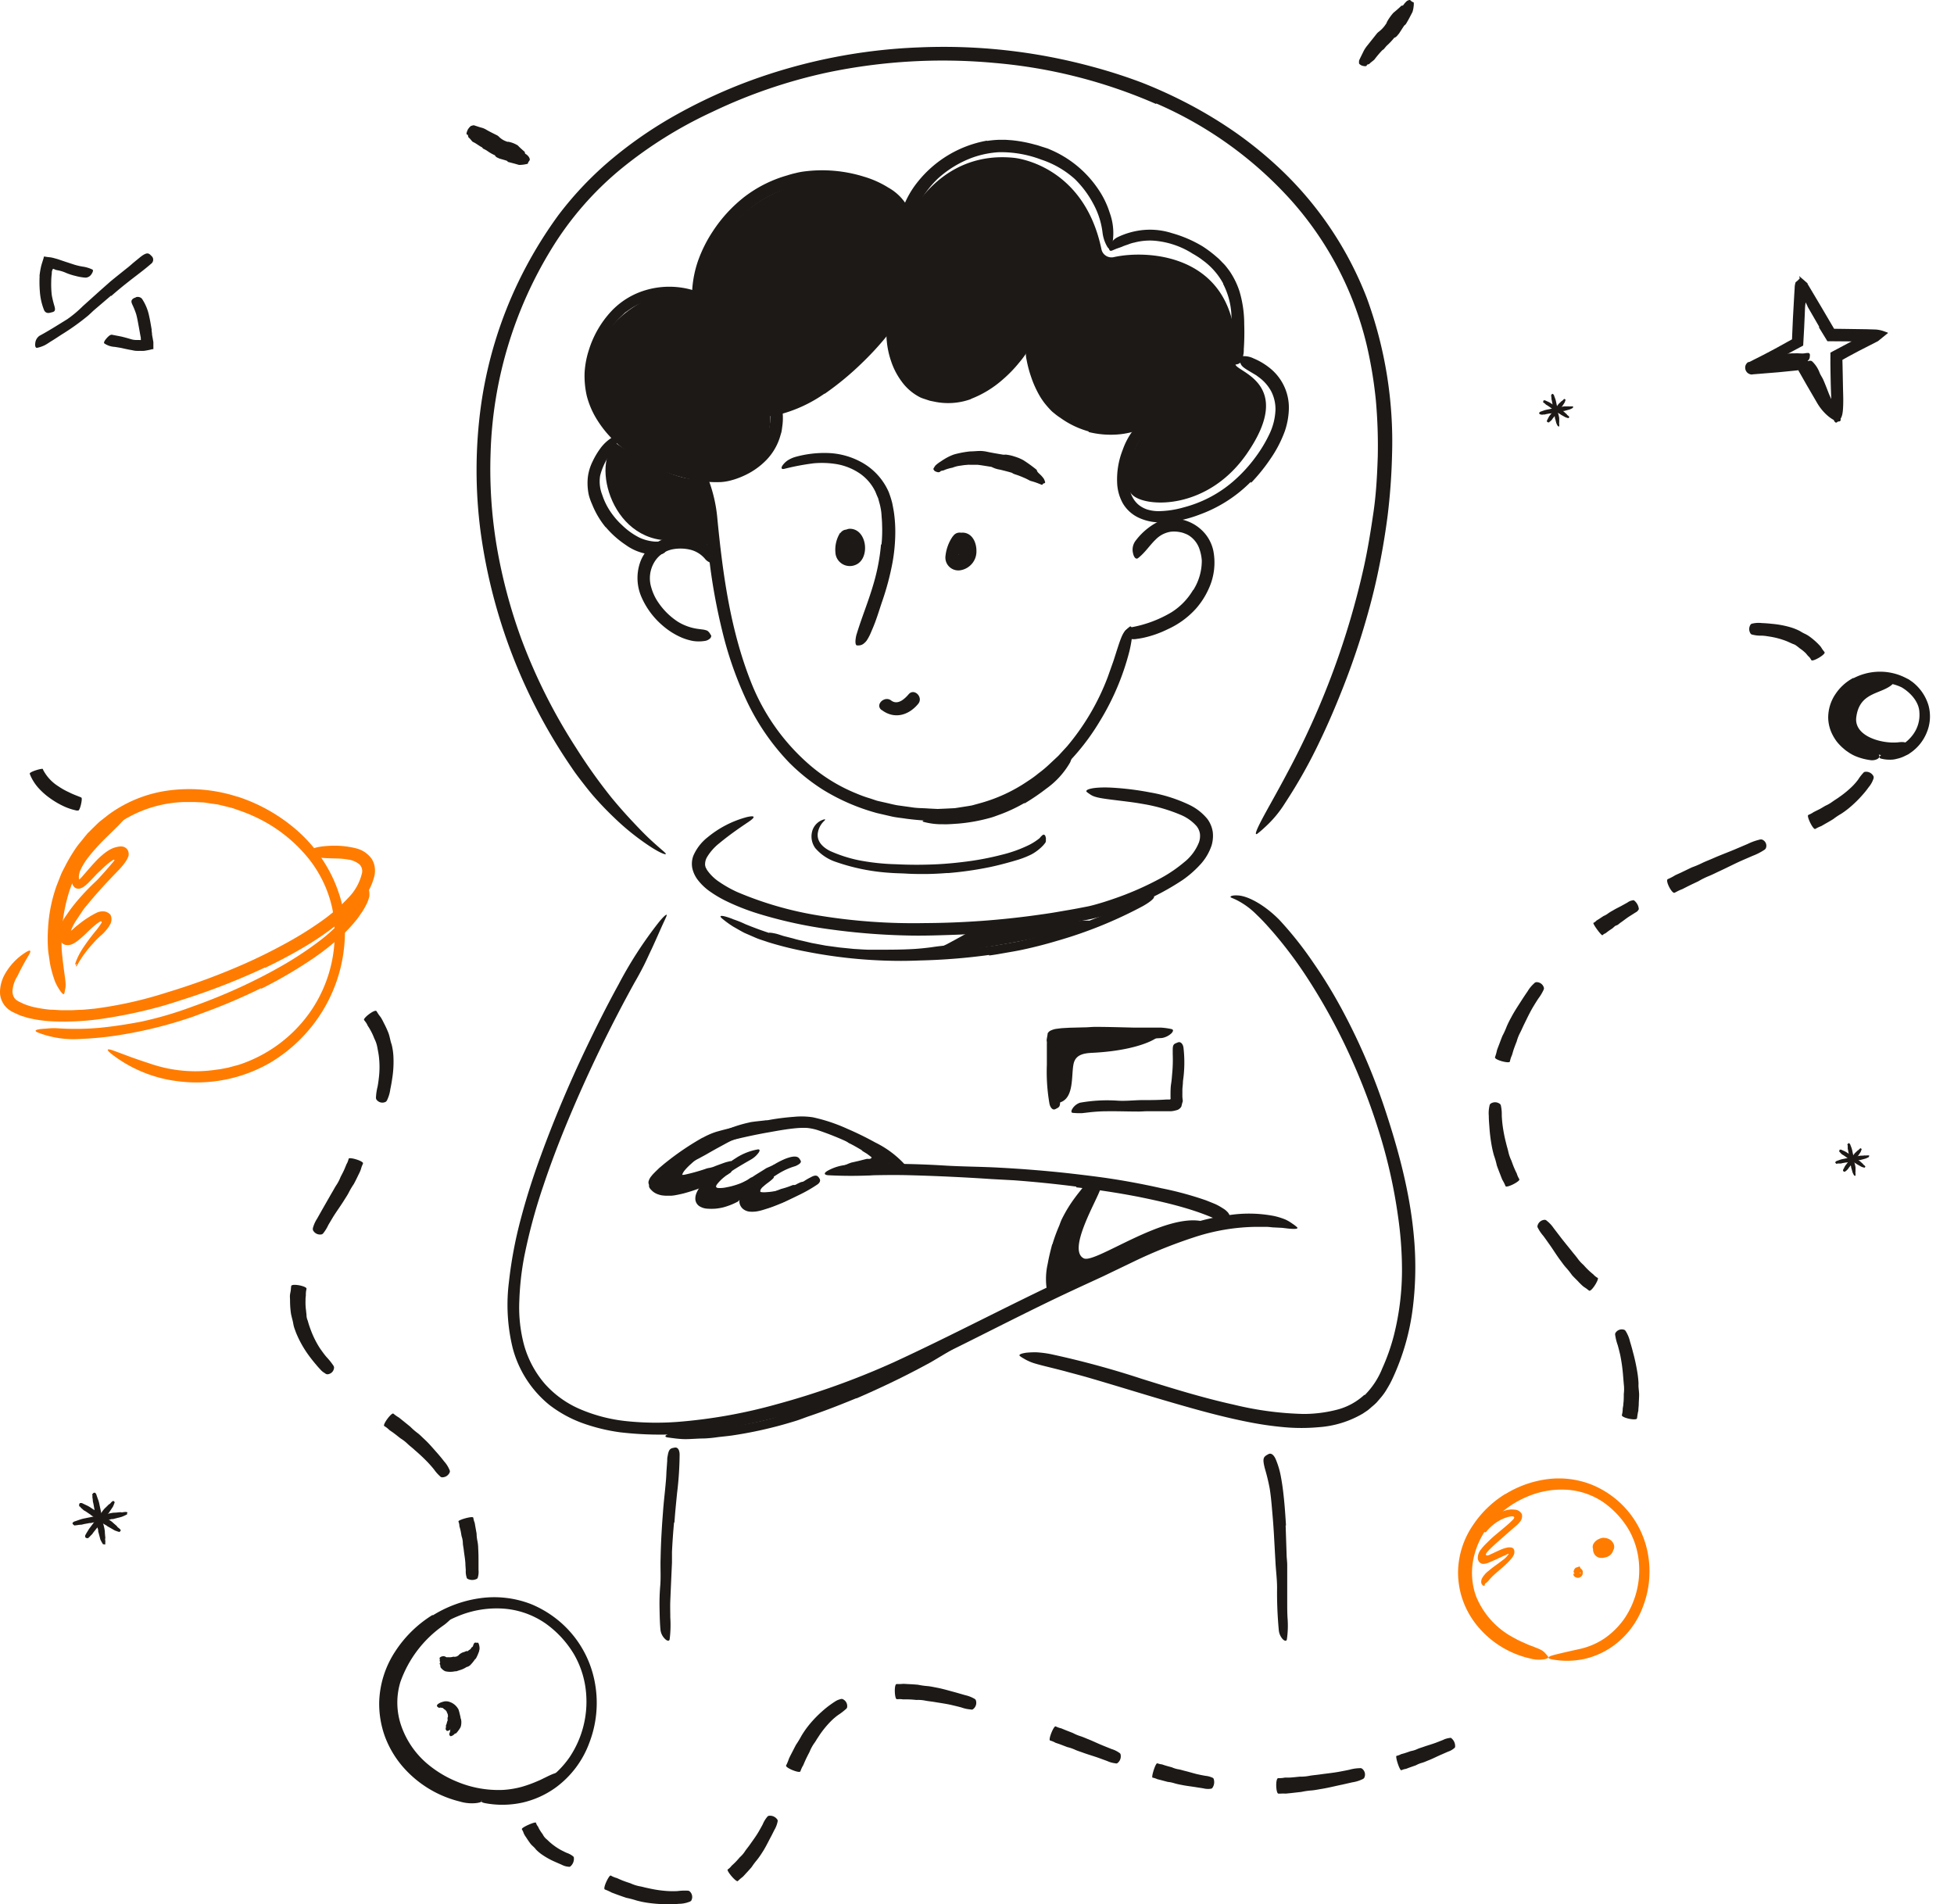<svg xmlns="http://www.w3.org/2000/svg" width="510" height="497" fill="none"><path fill="#1C1917" d="m136.205 477.428.188.348c.176.273.239.609.389.907.151.298.326.572.527.845.351.559.727 1.118 1.141 1.665.414.547 1.016.92 1.404 1.491.474.493.995.938 1.555 1.33a20.25 20.25 0 0 0 3.461 1.926l1.743.758a4.47 4.47 0 0 0 1.793.522.574.574 0 0 0 .439-.062 2.63 2.63 0 0 0 .928-2.374.622.622 0 0 0-.264-.335 5.095 5.095 0 0 0-1.554-.833c-.527-.236-1.029-.497-1.53-.745a16.385 16.385 0 0 1-2.671-1.839c-.414-.336-.752-.709-1.154-1.044a3.748 3.748 0 0 1-.953-1.243 13.158 13.158 0 0 1-.877-1.305 9.088 9.088 0 0 1-.351-.72 2.212 2.212 0 0 1-.427-.696l-.125-.311c-.201-.298-3.837 1.255-3.662 1.715zm21.654 15.719.527.211c.429.175.848.374 1.254.597l1.254.472c.853.311 1.718.621 2.583.907.899.182 1.786.415 2.658.696.887.24 1.787.431 2.696.572 1.83.275 3.679.408 5.53.397.915 0 1.843 0 2.771-.099a7.736 7.736 0 0 0 2.746-.51c.208-.054.395-.166.539-.323a1.953 1.953 0 0 0-.489-2.485 1.073 1.073 0 0 0-.564-.124 14.599 14.599 0 0 0-2.508.111c-.835.045-1.672.045-2.508 0a31.03 31.03 0 0 1-4.902-.695l-1.254-.274a12.5 12.5 0 0 0-1.254-.286 9.912 9.912 0 0 1-2.37-.77c-.803-.261-1.593-.522-2.37-.845-.376-.162-.765-.323-1.141-.51a6.426 6.426 0 0 1-1.191-.434l-.464-.237c-.401-.223-2.132 3.318-1.543 3.629zm34.71-2.187.364-.336c.287-.264.588-.513.903-.745.276-.274.539-.559.802-.858a40.237 40.237 0 0 0 1.555-1.727 18.25 18.25 0 0 1 1.379-1.839c.473-.601.913-1.228 1.317-1.876.84-1.243 1.505-2.647 2.207-3.964.364-.671.69-1.343 1.028-2.014.385-.647.66-1.352.815-2.087a.927.927 0 0 0 0-.522 2.29 2.29 0 0 0-2.345-1.056.784.784 0 0 0-.388.323 7.065 7.065 0 0 0-1.104 1.839c-.326.634-.677 1.242-1.028 1.864-.715 1.242-1.555 2.361-2.357 3.504-.402.572-.853 1.106-1.254 1.69a7.451 7.451 0 0 1-1.355 1.578c-.451.522-.902 1.044-1.391 1.516-.251.236-.489.473-.753.696-.204.275-.44.525-.702.746l-.338.248c-.326.348 2.194 3.356 2.645 3.02zm298.619-314.59s4.665.795 2.37 2.547c-3.072 2.324-8.263 1.877-9.066 8.301-.639 5.045 6.909 7.021 11.097 6.512 5.091-.597 1.003 4.163-2.984 3.628-3.987-.534-13.417-2.995-12.878-9.842 0 0 .828-11.146 11.461-11.146zm-376.4 256.595c-.188-.161 0-.41.414-.596.205-.07.422-.104.639-.1l.376.087a.647.647 0 0 0 .54.187.29.29 0 0 1 .175 0 .458.458 0 0 1 .188 0c.377.02.754-.022 1.116-.124a.802.802 0 0 1 .301 0c.369.033.736-.073 1.028-.299 0 0 .126 0 .138-.136a3.625 3.625 0 0 1 1.016-.684c.335-.083.659-.204.965-.36 0 0 0-.075.151 0 .15.074.276 0 .364-.1.115-.099.242-.187.376-.261.108-.007.217-.007.326 0a.64.64 0 0 1 .338.224c0 .112.176.149.276.211l.1.075c-.008.428-.102.85-.275 1.243-.366.462-.759.902-1.179 1.317-.063.074-.176.087-.263.124-.348.297-.713.575-1.091.833-.239.087-.464.273-.778.186a.24.24 0 0 0-.163 0 3.785 3.785 0 0 1-1.366.273 6.577 6.577 0 0 1-.74.075.531.531 0 0 1-.138 0 .435.435 0 0 0-.176 0 4.366 4.366 0 0 1-1.931-.534 3.078 3.078 0 0 1-.715-.97c-.075-.198.026-.621-.012-.671zm.64 12.551c-.138 0-.2-.124-.251-.447a.862.862 0 0 1 .088-.435c.089-.066.186-.121.289-.162.424-.012.848.047 1.253.174.31.087.597.239.841.448.523.409.951.926 1.253 1.516.067.132.11.275.126.422.075.51.138.982.188 1.479a.458.458 0 0 0 0 .249 2.91 2.91 0 0 1-.301 1.665c-.291.329-.62.625-.978.882 0 0-.063.099-.163.087a.405.405 0 0 0-.376.137 2.206 2.206 0 0 1-.464.211.613.613 0 0 1-.301 0c-.1 0-.176-.162-.176-.199 0-.037-.087-.137-.15-.186v-.062c.013-.169.043-.335.088-.498v-.509c.085-.143.148-.298.188-.46a2.53 2.53 0 0 0 .113-.509s.075-.087.112-.125c.032-.23.032-.464 0-.695a.709.709 0 0 1 .113-.41v-.087c0-.087 0-.485-.113-.721a1.13 1.13 0 0 0-.188-.348v-.174c-.2-.224-.363-.522-.677-.634 0 0-.326-.335-.426-.36-.1-.025-.038-.274-.088-.249z"/><path fill="#1C1917" d="M112.907 464.951a27.853 27.853 0 0 1-9.718-10.637 20.97 20.97 0 0 1-1.868-4.97 23.87 23.87 0 0 1 3.36-17.696 32.603 32.603 0 0 1 5.016-6.275 30.096 30.096 0 0 1 3.975-3.268 22 22 0 0 1 2.232-1.243c.776-.378 1.591-.67 2.432-.87 1.016-.323 1.028.087.452.92-.276.422-.69.944-1.154 1.615a5.41 5.41 0 0 1-.84.858c-.32.295-.659.569-1.016.82a30.238 30.238 0 0 0-11.285 14.825 18.487 18.487 0 0 0 .238 11.42 22.748 22.748 0 0 0 7.461 10.438 28.888 28.888 0 0 0 7.047 4.113 28.015 28.015 0 0 0 12.163 2.162 24.51 24.51 0 0 0 4.677-.77 33.326 33.326 0 0 0 4.414-1.603c.639-.249 1.254-.597 1.856-.87 2.294-1.156 3.122-1.392 3.975-1.168.193.035.382.09.564.161.251.125.2.411-.1.858a7.323 7.323 0 0 1-1.668 1.702 25.501 25.501 0 0 1-18.445 4.635 32.462 32.462 0 0 1-13.793-4.97l.025-.187zM223.515 364.93c-3.95 1.628-7.925 3.194-11.988 4.573-1.479.485-2.909 1.106-4.426 1.529a108.28 108.28 0 0 1-16.113 3.64c-1.254.174-2.433.274-3.649.423-1.209.184-2.427.3-3.649.348-1.555 0-3.122.161-4.689.174-1.568.012-3.135-.236-4.677-.435-.966-.137-.778-.522.075-.882a10.388 10.388 0 0 1 4.075-.709 119.811 119.811 0 0 0 18.433-2.323c1.83-.398 3.761-.796 5.554-1.367 1.794-.572 3.762-1.144 5.53-1.765 4.013-1.367 8-2.821 11.925-4.461l3.624-1.516 3.586-1.603c3.599-1.653 7.21-3.38 10.696-5.194 2.708-1.442 5.291-2.983 7.975-4.424.589-.323 1.153-.659 1.755-.957 2.282-1.056 3.135-1.243 3.837-.944.164.044.323.102.477.174.376.26-.389 1.031-1.906 2.025-1.116.783-2.282 1.491-3.474 2.2-1.191.708-2.395 1.441-3.623 2.149a231.226 231.226 0 0 1-7.612 3.977 251.147 251.147 0 0 1-11.711 5.418l-.025-.05zm58.019-51.98s6.27-5.12 5.743-2.883c-.564 2.585-8.915 16.155-4.401 18.366 2.984 1.467 21.316-12.227 31.348-9.58 1.905.509.288 1.056 0 1.143-.753.211-38.345 15.533-38.345 15.533a32.548 32.548 0 0 1 2.131-14.912c3.073-6.946 3.524-7.667 3.524-7.667zm-62.418-16.453a1.502 1.502 0 0 1-.865-.733c-.076-.099 0-.336.125-.36.125-.025.527-.087.79-.1 1.126.088 2.244.25 3.348.485.762.16 1.497.428 2.182.795a37.671 37.671 0 0 1 4.175 2.237l.452.311.715.596c1.68 1.429 2.57 2.833 1.68 4.486a2.32 2.32 0 0 0-.439.708c-.207.294-.488.53-.815.684-.667.337-1.363.612-2.082.82-.693.178-1.403.287-2.119.323-1.028-.062-2.069 0-3.135-.062-.15 0-.3.062-.451-.062a1.361 1.361 0 0 0-1.003-.187 4.693 4.693 0 0 1-1.367-.124 4.46 4.46 0 0 1-.664-.447c-.201-.137-.088-.497 0-.547.087-.05 0-.311 0-.472a.627.627 0 0 1 0-.162 1.61 1.61 0 0 1 .376-.261c.256-.183.534-.333.827-.447.445-.209.901-.392 1.367-.547l.564-.124 1.254-.286 2.119-.534c.216-.037.437-.037.652 0 .903-.112.54-.348.54-.336h.225l-.15-.136-.075-.075-.289-.224-.589-.447c-.401-.298-.853-.522-1.254-.795-.075 0-.138-.125-.213-.187a1.452 1.452 0 0 0-.276-.211c-1.053-.609-2.094-1.243-3.198-1.752a19.306 19.306 0 0 0-1.605-1.131c-.213-.137-.614-.659-.802-.696zm-18.848 10.24a1.034 1.034 0 0 1 1.254.199.47.47 0 0 1 0 .497c-.16.144-.311.297-.452.459 0 0-.489.336-.99.721-.446.346-.865.724-1.254 1.131-.489.497-.966.982-1.38 1.454-.214.22-.411.457-.589.708l-.201.336v.099h.414a6.447 6.447 0 0 0 2.934-.397c.179-.043.346-.123.489-.237.239-.186 2.997-1.242 3.373-1.391.944-.239 1.87-.542 2.772-.908.137 0 .238-.149.401-.124a1.172 1.172 0 0 0 .89-.223c.376-.187.74-.373 1.116-.522a5.77 5.77 0 0 1 .665-.125c.2 0 .351.249.326.323-.025.075.138.224.25.311l.101.1c-.21.45-.485.869-.815 1.242-.343.42-.72.811-1.129 1.168l-.539.336-1.179.696c-.877.497-1.83.969-2.018 1.081a2.786 2.786 0 0 1-.653.186c-.075.062-2.896 1.243-3.047 1.243a5.148 5.148 0 0 1-1.968.298 2.238 2.238 0 0 0-.401 0 5.876 5.876 0 0 1-1.881 0 6.363 6.363 0 0 1-1.154-.286 3.59 3.59 0 0 1-1.153-.795 2.875 2.875 0 0 1-.552-2.634c.059-.169.135-.331.225-.485.079-.15.167-.296.264-.435a10.964 10.964 0 0 1 2.972-2.958c.225-.211 1.605-.795 1.906-.969.3-.174.852 0 1.003-.099z"/><path fill="#1C1917" d="M203.577 310.738h-.313l-1.605.248c-.515.084-1.034.138-1.555.162a5.574 5.574 0 0 1-1.329 0c-.176 0-.301-.099-.326-.099v-.249a.688.688 0 0 1 .075-.298c.153-.293.367-.551.627-.758.313-.286.677-.597 1.091-.907.462-.329.905-.681 1.329-1.057l.326-.335c.451-.634-1.254-1.243-1.367-1.305l-.188.124c-.338.199-.815.41-1.254.647a10.5 10.5 0 0 0-1.505.857 4.906 4.906 0 0 0-1.379 1.628c-.198.387-.313.81-.338 1.243a3.39 3.39 0 0 0 0 .621c0 .186.075.385.112.671.038.286.226.522.352.77l.601.597c.382.264.806.461 1.254.584a8.7 8.7 0 0 0 2.082.261 15.042 15.042 0 0 0 3.699-.385l.338-.075c.289-.161-.351-3.02-.727-2.945z"/><path fill="#1C1917" d="M203.002 303.903c.23-.062.472-.062.702 0 .2.02.398.062.589.125a.148.148 0 0 1 .057.206.15.15 0 0 1-.057.055 1.111 1.111 0 0 0-.539.509c0 .298-1.831 1.628-2.42 2.212-.57.53-1.173 1.024-1.806 1.479-1.254.919-2.62 1.864-3.987 2.771a6.535 6.535 0 0 1-.966.534c-1.153.522-2.244 1.144-3.398 1.765-.207.082-.398.2-.564.348-.633.402-1.327.7-2.056.882a6.907 6.907 0 0 1-2.583.298 4.957 4.957 0 0 1-2.207-.832 3.234 3.234 0 0 1-1.242-1.578 2.346 2.346 0 0 1 0-.659c.008-.254.081-.503.213-.721.414-.447.652-.87 1.016-1.242a4.419 4.419 0 0 1 1.254-.833c.219-.106.451-.186.69-.236.213-.062.188.074.15.137-.037.062 0 .136.113.149 0 .062-.389.621-.665 1.242-.275.622-.25.771-.275.833-.013.032-.017.067-.013.101a.214.214 0 0 0 .213.185c.229.064.465.102.702.112.192.017.385.017.577 0 .175-.019.352-.019.527 0 .431-.111.85-.261 1.254-.448.639-.286 1.254-.621 1.341-.658a8.02 8.02 0 0 1 1.681-.659c.143-.012.284-.049.413-.112.891-.547 1.844-1.019 2.784-1.553.477-.274.928-.597 1.392-.907l.276-.125a1.71 1.71 0 0 0 .338-.173c1.079-.746 2.245-1.392 3.373-2.138.251-.174 1.681-.721 1.994-.907.179-.063.364-.104.552-.124.193.019.388.007.577-.038z"/><path fill="#1C1917" d="M196.329 307.569a.95.95 0 0 0-.439.137c-.326.149-.664.298-1.003.422-.339.125-.665.298-1.003.46-.673.295-1.364.548-2.069.758-.694.221-1.402.395-2.119.522a8.05 8.05 0 0 1-1.969.211c-.639 0-.702-.149-.802-.273-.101-.124 0-.435.401-.932a12.161 12.161 0 0 1 3.222-2.709c.138-.075.226-.224.339-.323.339-.423-.364-2.113-1.066-2.013a2.068 2.068 0 0 0-.539.161 13.306 13.306 0 0 0-4.1 3.306 6.145 6.145 0 0 0-.414.633c-.152.24-.27.5-.351.771a2.906 2.906 0 0 0 0 2.038c.116.338.304.647.552.907.213.274.477.506.777.683.274.168.569.297.878.386.263.074.526.124.79.174 1.801.184 3.62-.028 5.329-.622a13.972 13.972 0 0 0 4.627-2.224c.165-.098.3-.24.388-.41.301-.684-.79-2.013-1.429-2.063z"/><path fill="#1C1917" d="M201.962 292.608a2.337 2.337 0 0 1 2.269.621c.213.186.163.758 0 .845-.464.162-.915.336-1.379.472-.138 0-1.329.199-2.683.485-1.355.286-2.834.659-3.574.882-1.43.423-2.859.82-4.238 1.243-.681.233-1.347.507-1.994.82l-.464.236-.527.286-1.028.559a160.762 160.762 0 0 0-4.063 2.274c-.589.336-1.254.671-1.793.982a24.81 24.81 0 0 0-5.667 3.865c-.27.228-.503.496-.69.795l-.075.137h.125l.514-.087 1.392-.299a50.802 50.802 0 0 0 5.981-1.615c.275-.113.561-.196.853-.249a6.816 6.816 0 0 0 1.843-.546c.84-.311 1.68-.622 2.508-.908.414-.136.853-.223 1.254-.335.401-.112.263.174.15.248-.338.224 0 .187.063.249s.063 0 0 .075a5.79 5.79 0 0 1-.727.434c-.439.261-1.028.584-1.605.932-1.254.671-2.508 1.367-2.721 1.479l-1.154.547-2.508 1.143c-1.843.833-3.887 1.603-4.326 1.74a4.837 4.837 0 0 1-.702.186l-.389.075-.601.087a5.528 5.528 0 0 1-1.906.087 2.515 2.515 0 0 1-1.392-.609 2.23 2.23 0 0 1-.728-1.566 4.15 4.15 0 0 1 .427-1.839c.15-.298.363-.584.526-.857.085-.137.182-.266.289-.386l.238-.298c.263-.313.544-.612.84-.895a13.58 13.58 0 0 1 3.185-2.348c.229-.122.448-.263.652-.423a52.686 52.686 0 0 1 5.63-3.33l2.897-1.603c.178-.091.362-.17.552-.236.225-.1.464-.199.677-.311a32.242 32.242 0 0 1 7.674-2.684c.589-.199 3.511-.447 4.213-.559.514.062 1.843.286 2.182.199z"/><path fill="#1C1917" d="m189.12 303.854-.539.161c-1.693.51-3.298 1.131-4.928 1.616-1.54.518-3.134.864-4.752 1.031a5.281 5.281 0 0 1-.853 0c.028-.115.066-.227.113-.336.142-.307.323-.595.539-.857a15.254 15.254 0 0 1 1.68-1.702 26.934 26.934 0 0 1 1.919-1.641l.426-.323c.477-.373-.163-1.516-.765-1.242l-.514.261a15.926 15.926 0 0 0-4.476 3.181c-.372.37-.692.788-.953 1.242a8.367 8.367 0 0 0-.377.87 4.048 4.048 0 0 0 0 1.243 2.492 2.492 0 0 0 1.668 1.727 4.813 4.813 0 0 0 1.743.236 23.835 23.835 0 0 0 5.455-1.056c1.718-.497 3.41-1.019 5.015-1.615l.489-.174c.452-.187-.213-2.821-.89-2.622zm85.63-16.155c0 .199 1.254.174 1.417.162 4.326-.796 3.373-7.059 4.038-10.178.514-2.411 2.62-2.783 4.827-2.895 15.047-.733 20.251-5.592 16.865-5.58-3.385.013-27.009.224-26.884 1.591.126 1.367-.263 16.85-.263 16.9zm-55.56-40.398 3.687.372c1.254.063 2.507.174 3.761.199h2.696c3.198 0 6.395 0 9.593-.211a68.866 68.866 0 0 0 4.238-.435 49.138 49.138 0 0 1 5.442-.547c1.129 0-.125 1.628-2.182 1.976a64.977 64.977 0 0 1-11.285.771c-2.257 0-4.602.099-6.922 0-1.254 0-2.507-.112-3.761-.199-1.254-.087-2.508-.174-3.762-.323-1.555-.125-3.097-.386-4.64-.597a80.63 80.63 0 0 1-6.934-1.441c-1.793-.361-3.498-.92-5.241-1.429l-1.116-.41c-1.367-.597-1.731-.945-1.931-1.243a.812.812 0 0 1-.126-.224c-.062-.199.565-.136 1.618.087.79.162 1.53.472 2.307.684l2.383.609c.777.236 1.58.434 2.395.608l2.432.572 3.662.684 3.761.509-.075-.012z"/><path fill="#1C1917" d="M239.68 249.326c9.015 0 46.395-6.71 44.752-8.972-.477-.671-31.285 2.771-31.285 2.771s-3.361 1.926-6.094 3.355c-3.185 1.653-8.765 2.846-7.373 2.846z"/><path fill="#1C1917" d="M258.173 249.239a159.283 159.283 0 0 1-18.018 1.441c-2.195.087-4.389.137-6.583.1a128.35 128.35 0 0 1-23.085-2.399 91.127 91.127 0 0 1-10.031-2.485c-1.041-.373-2.094-.659-3.123-1.093l-3.034-1.318c-.991-.509-1.944-1.081-2.909-1.628a25.336 25.336 0 0 1-2.696-1.938c-1.091-.845-.677-1.032.514-.733.775.206 1.533.468 2.27.783 1.049.35 2.075.765 3.072 1.242 3.998 1.642 8.108 3 12.301 4.064a127.365 127.365 0 0 0 12.953 2.485c5.38.67 10.803.953 16.225.845a176.44 176.44 0 0 0 17.919-1.044l5.479-.721 5.442-.944a125.712 125.712 0 0 0 16.113-4.374c4.075-1.417 7.975-3.045 11.825-4.809l2.507-1.243c3.135-1.491 4.163-1.901 5.129-1.702.218.021.432.067.639.136.527.249-.526 1.318-2.808 2.598a113.468 113.468 0 0 1-22.245 9.021 116.8 116.8 0 0 1-8.852 2.287c-1.505.335-3.01.584-4.515.845-1.504.261-2.996.547-4.514.733l.025-.149zm9.24-39.678a41.249 41.249 0 0 1-6.269 2.97c-.79.273-1.568.596-2.37.832a45.123 45.123 0 0 1-8.702 1.603c-1.254.075-2.609.212-3.913.162a18.164 18.164 0 0 1-5.015-.596c-.502-.137-.376-.348.1-.522a6.598 6.598 0 0 1 2.194-.286 56.211 56.211 0 0 0 9.768-.634 32.652 32.652 0 0 0 5.844-1.615 41.89 41.89 0 0 0 6.119-2.685c1.254-.658 2.382-1.379 3.523-2.149a46.585 46.585 0 0 0 5.016-3.728 35.726 35.726 0 0 0 3.385-3.343c.226-.261.427-.522.678-.77.89-.92 1.178-1.243 1.58-1.243h.25c.063 0 .138.559-.326 1.479a21.594 21.594 0 0 1-6.169 6.785 57.912 57.912 0 0 1-5.73 3.901l.037-.161zm-66.367-101.003s.477 9.767-6.357 12.961c-6.834 3.194-29.567 3.728-37.693-12.961 0 0-9.642-18.863 11.223-30.134a20.657 20.657 0 0 1 13.793-1.442s4-23.71 27.586-29.14c0 0 16.69-4.635 26.432 7.841l1.254 1.007s7.9-17.497 27.373-15.496c0 0 18.182 1.553 22.822 23.859a2.656 2.656 0 0 0 1.142 1.68c.589.389 1.31.53 2.005.395 9.279-2.112 33.705-.845 31.812 27.885-.126 2.026 15.899 4.822 2.921 23.499-10.106 14.526-25.956 14.004-29.655 10.786-5.015-4.399 2.232-15.657 4.803-19.882a19.979 19.979 0 0 1-16.665 1.242c-9.655-3.33-14.019-11.184-15.047-21.237 0 0-6.721 12.563-17.906 13.669-11.185 1.106-18.696-4.647-19.109-16.987 0 0-12.038 15.26-26.521 19.771l-4.213 2.684z"/><path fill="#1C1917" d="M184.531 124.514s1.43 17.062 1.354 18.565c0 0-2.858-2.908-8.777-2.162-17.555 2.162-23.085-20.727-16.213-25.151 0-.025 16.677 12.041 23.636 8.748z"/><path fill="#1C1917" d="M244.144 214.271a69.572 69.572 0 0 1-7.699-.597c-1.254-.199-2.508-.298-3.762-.584l-3.762-.87a53.758 53.758 0 0 1-14.181-6.138 50.983 50.983 0 0 1-8.778-7.059 60.391 60.391 0 0 1-11.097-16.154 95.099 95.099 0 0 1-6.382-18.292 152.4 152.4 0 0 1-3.135-16.788 148.121 148.121 0 0 1-1.254-21.66v-1.168c0-.236.1-.385.201-.385.1 0 .576.46.915 1.404a38.195 38.195 0 0 1 2.031 9.457c1.417 14.514 3.398 29.003 8.778 42.598a55.292 55.292 0 0 0 15.185 21.51 43.94 43.94 0 0 0 12.413 7.593 31.21 31.21 0 0 0 3.461 1.243l1.743.584c.589.161 1.191.273 1.793.422 1.254.261 2.383.584 3.599.795l3.674.51c1.492.261 3.034.211 4.552.335l2.282.112 2.257-.099 2.257-.112 2.232-.348c.752-.124 1.504-.224 2.244-.373l2.17-.596a41.658 41.658 0 0 0 12.413-5.766 27.819 27.819 0 0 0 2.784-2.026 29.915 29.915 0 0 0 2.646-2.199l2.508-2.349 2.282-2.485a62.065 62.065 0 0 0 10.595-18.031l1.53-4.312c1.756-5.455 2.207-7.22 3.461-8.214.246-.247.51-.475.79-.683.74-.423.928 2.075-.088 6.337a66.262 66.262 0 0 1-7.787 18.416 59.05 59.05 0 0 1-13.605 15.67 45.568 45.568 0 0 1-29.291 10.389l.025-.087z"/><path fill="#1C1917" d="M167.59 156.189a12.422 12.422 0 0 1-.627-9.071c.345-1.106.88-2.144 1.58-3.07a11.706 11.706 0 0 1 4.737-3.381 11.806 11.806 0 0 1 5.796-.695c1.717.154 3.372.712 4.827 1.628a7.358 7.358 0 0 1 2.388 2.232 7.271 7.271 0 0 1 1.173 3.037c.101.671-.539.683-1.254.398a5.217 5.217 0 0 1-1.178-.584 2.964 2.964 0 0 1-1.029-.833 7.34 7.34 0 0 0-3.674-2.336 11.099 11.099 0 0 0-4.764-.149 7.199 7.199 0 0 0-2.771 1.183 7.126 7.126 0 0 0-2.032 2.209 8.166 8.166 0 0 0-.765 6.611 13.101 13.101 0 0 0 1.969 4.088 17.925 17.925 0 0 0 5.091 4.896 13.583 13.583 0 0 0 5.015 1.778l1.104.149c.491.039.973.152 1.429.335.302.21.551.487.728.808.087.161.213.311.275.447.063.137 0 .485-.275.758a2.518 2.518 0 0 1-1.455.671c-.989.149-1.995.149-2.984 0a14.634 14.634 0 0 1-2.872-.845 18.95 18.95 0 0 1-5.015-3.131 20.594 20.594 0 0 1-5.38-7.046l-.037-.087zm143.863-2.187a14.337 14.337 0 0 0 2.22-7.692 11.295 11.295 0 0 0-.54-2.784 6.732 6.732 0 0 0-2.771-3.728 5.23 5.23 0 0 0-1.091-.534 5.95 5.95 0 0 0-1.191-.36 8.09 8.09 0 0 0-2.508-.125 6.979 6.979 0 0 0-3.987 2.088c-1.492 1.417-2.671 3.33-4.527 4.784-.577.46-1.116-.211-1.329-1.242a3.842 3.842 0 0 1 .677-3.293 17.037 17.037 0 0 1 5.919-4.971 9.494 9.494 0 0 1 4.288-.795c1.542.079 3.049.478 4.425 1.172a10.989 10.989 0 0 1 3.562 2.854 10.428 10.428 0 0 1 2.094 4.424 16.27 16.27 0 0 1-1.253 9.941 20.495 20.495 0 0 1-3.286 5.107 22.213 22.213 0 0 1-7.323 5.356 27.66 27.66 0 0 1-6.595 2.299c-.514.099-1.003.186-1.517.248-.68.138-1.384.1-2.044-.111a1.96 1.96 0 0 1-.891-.908 3.369 3.369 0 0 1-.25-.521c-.076-.286.075-.547.401-.821a2.905 2.905 0 0 1 1.429-.683 31.448 31.448 0 0 0 10.395-3.902 17.142 17.142 0 0 0 5.63-5.803h.063zm-96.264-51.259a36.546 36.546 0 0 1-11.674 5.418 19.473 19.473 0 0 1-4.891.584 14.782 14.782 0 0 1-8.188-2.834 5.418 5.418 0 0 1-.877-.683c-.276-.261-.565-.51-.828-.783a11.853 11.853 0 0 1-1.254-1.789 14.584 14.584 0 0 1-1.63-3.927 28.106 28.106 0 0 1-.878-7.17 26.298 26.298 0 0 1 1.329-8.935c.314-.895.69-.658.991.187a12.62 12.62 0 0 1 .652 3.976v4.324c.063 1.43.251 2.821.376 4.2.192 1.34.507 2.658.941 3.94a10.282 10.282 0 0 0 1.906 3.256c.251.285.528.547.827.782l1.003.709c.715.409 1.472.742 2.257.994 1.624.483 3.328.648 5.016.484a25.556 25.556 0 0 0 10.884-3.976 54.562 54.562 0 0 0 6.081-4.275 80.838 80.838 0 0 0 8.339-7.68c2.006-2.15 3.762-4.436 5.53-6.722.388-.51.74-1.02 1.153-1.529a7.23 7.23 0 0 1 1.806-1.789 2.09 2.09 0 0 1 .702-.298c.242-.031.486-.031.727 0h.602c.464.087.514 1.392-.451 2.883a78.23 78.23 0 0 1-10.571 12.563 76.55 76.55 0 0 1-9.768 8.09h-.112z"/><path fill="#1C1917" d="M253.407 104.171a17.487 17.487 0 0 1-9.78.609l-.878-.174-.853-.273c-.564-.199-1.128-.348-1.692-.609a13.43 13.43 0 0 1-4.841-4.113 18.874 18.874 0 0 1-2.796-5.38 22.473 22.473 0 0 1-1.116-5.207 11.403 11.403 0 0 1 1.254-6.661c.351-.621.702-.323.941.385.128.405.221.821.275 1.243.099.52.129 1.05.088 1.578a16.47 16.47 0 0 0 .101 2.945c.027.492.086.982.175 1.466.059.492.155.978.288 1.454a21.694 21.694 0 0 0 2.232 5.592 9.71 9.71 0 0 0 2.383 2.759 9.23 9.23 0 0 0 3.197 1.677 14.058 14.058 0 0 0 8.138.435 15.81 15.81 0 0 0 2.508-.783 25.781 25.781 0 0 0 2.357-1.18 28.791 28.791 0 0 0 6.37-5.033 40.7 40.7 0 0 0 3.762-4.97c.263-.373.477-.783.765-1.144.991-1.404 1.73-1.553 2.508-1.478.167-.014.335-.014.501 0 .251.062.339.298.352.695a3.868 3.868 0 0 1-.301 1.603 24.616 24.616 0 0 1-3.286 4.971 34.536 34.536 0 0 1-4.376 4.511 27.432 27.432 0 0 1-8.276 5.033v.049z"/><path fill="#1C1917" d="M284.179 112.609a23.077 23.077 0 0 1-7.398-3.541 14.553 14.553 0 0 1-1.254-.895c-.376-.323-.79-.609-1.141-.969a24.376 24.376 0 0 1-1.743-1.976 18.837 18.837 0 0 1-1.442-2.175 27.167 27.167 0 0 1-2.069-4.66 30.32 30.32 0 0 1-1.166-4.362 9.66 9.66 0 0 1 .477-5.815c.263-.572.664-.298 1.003.298a5.6 5.6 0 0 1 .752 2.374 27.981 27.981 0 0 0 2.759 9.941 12.226 12.226 0 0 0 1.73 2.721c.349.411.722.801 1.116 1.168l.59.572.627.522a19.201 19.201 0 0 0 6.269 3.579l1.066.348 1.103.261c.736.172 1.481.301 2.232.385a20.14 20.14 0 0 0 6.847-.41 17.671 17.671 0 0 0 4.79-2.1c.305-.222.623-.425.953-.609a5 5 0 0 1 1.404-.584c.356-.02.71.066 1.016.248.147.065.29.139.426.224.188.149.226.373.113.721a2.59 2.59 0 0 1-.765 1.242 12.548 12.548 0 0 1-2.119 1.628c-.806.471-1.644.886-2.508 1.243a21.461 21.461 0 0 1-5.417 1.342c-2.792.297-5.616.1-8.338-.584l.087-.137z"/><path fill="#1C1917" d="M326.423 125.794a36.11 36.11 0 0 1-13.291 8.5 32.013 32.013 0 0 1-5.542 1.59 22.18 22.18 0 0 1-5.179.448 13.04 13.04 0 0 1-5.279-1.243 9.42 9.42 0 0 1-4.075-3.728 11.951 11.951 0 0 1-1.467-5.095 20.951 20.951 0 0 1 1.429-8.823 18.657 18.657 0 0 1 6.721-9.034c1.016-.634 1.129-.149.74.87a24.396 24.396 0 0 1-2.182 4.25 23.087 23.087 0 0 0-3.649 9.432c-.426 3.268.138 6.698 2.42 8.698a6.979 6.979 0 0 0 2.433 1.342c.973.284 1.983.422 2.997.41a24.877 24.877 0 0 0 6.432-.981 32.093 32.093 0 0 0 12.79-6.661 38.58 38.58 0 0 0 6.107-6.636 35.327 35.327 0 0 0 3.498-5.853 16.042 16.042 0 0 0 1.58-6.374 10.284 10.284 0 0 0-1.078-4.698 11.005 11.005 0 0 0-3.085-3.616l-.853-.634-.915-.546c-2.32-1.38-3.11-1.802-3.298-2.995a6.111 6.111 0 0 1-.138-.783c0-.398.339-.634.966-.671a5.583 5.583 0 0 1 2.633.56 17.575 17.575 0 0 1 4.627 2.82 13.262 13.262 0 0 1 3.525 4.746 13.155 13.155 0 0 1 1.102 5.792 19.731 19.731 0 0 1-1.053 5.666 31.943 31.943 0 0 1-3.762 7.232 46.386 46.386 0 0 1-5.016 6.214l-.138-.199z"/><path fill="#1C1917" d="M319.265 74.012a18.214 18.214 0 0 0-5.405-6.126c-.4-.318-.818-.613-1.253-.882a20.744 20.744 0 0 0-1.317-.796 22.002 22.002 0 0 0-10.332-3.404 16.021 16.021 0 0 0-4.866.497 9.084 9.084 0 0 0-1.504.447c-.489.187-.991.323-1.467.534-.477.212-.978.373-1.48.547-.501.174-.978.41-1.48.597-.501.186-.852-.274-.614-1.032a4.297 4.297 0 0 1 2.144-2.485 19.842 19.842 0 0 1 6.985-1.901c2.436-.19 4.885.098 7.21.845a32.423 32.423 0 0 1 7.987 3.442 31.306 31.306 0 0 1 3.762 2.846c.602.484 1.153 1.118 1.718 1.677.564.56 1.04 1.243 1.529 1.877a20.753 20.753 0 0 1 2.609 5.28 29.803 29.803 0 0 1 1.253 8.612 64.355 64.355 0 0 1-.112 6.574c0 .485 0 .97-.126 1.454-.288 1.79-.777 2.274-1.718 2.485-.2 0-.376.112-.526.125-.151.012-.439-.15-.702-.535a2.464 2.464 0 0 1-.364-1.553 91.96 91.96 0 0 0 .188-11.296 19.665 19.665 0 0 0-2.169-7.791l.05-.038z"/><path fill="#1C1917" d="M257.608 36.782a27.516 27.516 0 0 1 3.198-.298h1.605l1.605.112c2.078.206 4.134.593 6.144 1.156.752.161 1.455.447 2.182.658l1.091.348c.351.137.702.298 1.041.447a28.458 28.458 0 0 1 12.112 10.09 23.358 23.358 0 0 1 3.073 6.301 15.38 15.38 0 0 1 .489 8.86c-.214.907-.69.671-1.192-.136a9.593 9.593 0 0 1-1.191-3.616 20.805 20.805 0 0 0-2.382-7.456 26.346 26.346 0 0 0-4.815-6.487 24.584 24.584 0 0 0-8.778-5.095 29.484 29.484 0 0 0-11.109-1.938c-2.333.141-4.634.61-6.834 1.391a27.621 27.621 0 0 0-9.091 5.518 26.66 26.66 0 0 0-4.916 6.461c-.3.51-.564 1.02-.827 1.554-1.053 1.926-1.48 2.485-2.508 2.622-.214.05-.432.082-.652.1-.665 0-.79-1.094-.288-2.834a24.216 24.216 0 0 1 4-7.12 29.814 29.814 0 0 1 18.018-10.712l.025.074z"/><path fill="#1C1917" d="M194.372 51.322a33.333 33.333 0 0 1 11.134-5.555 22.722 22.722 0 0 1 2.182-.597c.73-.188 1.471-.33 2.22-.422a36.56 36.56 0 0 1 15.598 1.367 25.573 25.573 0 0 1 6.383 2.87 13.123 13.123 0 0 1 5.843 6.736c.351.882-.238.956-1.129.584a9.643 9.643 0 0 1-1.504-.808 4.35 4.35 0 0 1-1.655-1.243 18.835 18.835 0 0 0-6.458-4.175 33.81 33.81 0 0 0-7.862-2.187 31.044 31.044 0 0 0-10.207.435 29.503 29.503 0 0 0-10.382 4.175 32.229 32.229 0 0 0-5.442 4.411 34.57 34.57 0 0 0-6.27 8.55 30.463 30.463 0 0 0-2.508 7.667c-.15.572-.163 1.156-.288 1.727a11.04 11.04 0 0 1-.577 2.262 1.766 1.766 0 0 1-1.003.944 3.853 3.853 0 0 1-.64.261c-.702.174-1.153-.82-1.141-2.61a28.53 28.53 0 0 1 1.605-7.865 35.547 35.547 0 0 1 3.762-7.456 37.291 37.291 0 0 1 8.451-9.159l-.112.087z"/><path fill="#1C1917" d="M169.897 121.569a40.52 40.52 0 0 1-7.85-4.971 28.339 28.339 0 0 1-6.181-6.996 22.18 22.18 0 0 1-2.721-6.3 23.615 23.615 0 0 1-.565-6.002 23.39 23.39 0 0 1 1.091-5.866 26.294 26.294 0 0 1 5.856-10.177 20.093 20.093 0 0 1 8.915-5.505 21.705 21.705 0 0 1 13.217.236c1.316.373.953.882-.289 1.243-.784.188-1.588.288-2.395.298-.476 0-.99 0-1.53.075-.555.03-1.112.03-1.667 0a18.029 18.029 0 0 0-11.361 3.106l-1.254.87-1.091 1.032a24.677 24.677 0 0 0-2.018 2.236 28.287 28.287 0 0 0-3.072 5.319 20.316 20.316 0 0 0-1.631 7.207 19.46 19.46 0 0 0 1.33 7.382c1.943 5.206 6.269 9.332 11.197 12.265a43.293 43.293 0 0 0 9.806 4.187 37.39 37.39 0 0 0 7.95 1.442c1.3.104 2.609.024 3.887-.236a17.117 17.117 0 0 0 3.674-1.318 13.586 13.586 0 0 0 4.635-3.511 13.43 13.43 0 0 0 2.725-5.113c.223-.813.374-1.645.452-2.485.263-3.144.188-4.188 1.053-4.97.172-.202.361-.389.564-.56.326-.211.652 0 .966.634.184.4.331.816.438 1.243.18.575.273 1.174.276 1.777a15.033 15.033 0 0 1-.113 3.094c-.075.522-.125 1.056-.238 1.578l-.464 1.553a14.99 14.99 0 0 1-3.398 5.654 19.028 19.028 0 0 1-5.379 3.915c-.999.491-2.035.906-3.097 1.243-.514.149-1.116.323-1.618.422-.591.123-1.19.206-1.793.249a32.007 32.007 0 0 1-9.53-1.069 48.59 48.59 0 0 1-8.777-3.119v-.062z"/><path fill="#1C1917" d="M158.059 137.599a22.782 22.782 0 0 1-3.498-5.928 16.067 16.067 0 0 1-.866-2.398 14.798 14.798 0 0 1-.288-4.511 12.604 12.604 0 0 1 1.254-4.299 20.153 20.153 0 0 1 1.969-3.343 10.877 10.877 0 0 1 3.611-3.219c.451-.236.715.249.752.957a3.37 3.37 0 0 1-.589 2.225 16.862 16.862 0 0 0-3.762 7.058 9.416 9.416 0 0 0 .527 4.971 17.49 17.49 0 0 0 2.696 5.181 19.138 19.138 0 0 0 2.508 2.784 18.131 18.131 0 0 0 4.576 3.268c1.284.585 2.665.931 4.076 1.019h.865c1.066 0 1.354.273 1.68 1.168.075.199.176.398.238.609.201.659-.288 1.33-1.392 1.566a13.303 13.303 0 0 1-9.103-2.485 24.706 24.706 0 0 1-5.216-4.648l-.038.025zm121.07 103.277a226.493 226.493 0 0 1-30.759 3.131c-3.762.125-7.523.249-11.285.162-6.632-.13-13.252-.64-19.825-1.529a116.435 116.435 0 0 1-19.473-4.212 59.184 59.184 0 0 1-8.313-3.281 30.373 30.373 0 0 1-3.925-2.299 14.518 14.518 0 0 1-3.423-3.193 7.888 7.888 0 0 1-1.405-2.933 5.986 5.986 0 0 1 .251-3.392 12.436 12.436 0 0 1 3.762-4.834 26.873 26.873 0 0 1 10.232-5.244c2.37-.535 2.094.112.426 1.242-1.668 1.131-4.614 3.082-7.649 5.592a13.474 13.474 0 0 0-3.21 3.629 3.69 3.69 0 0 0-.501 1.727c-.023.24.007.481.087.708 0 .237.264.547.364.833a11.772 11.772 0 0 0 3.298 3.231 30.864 30.864 0 0 0 4.589 2.585 91.184 91.184 0 0 0 21.317 6.151 152.506 152.506 0 0 0 27.686 1.976 219.53 219.53 0 0 0 30.596-2.287c1.555-.211 3.11-.46 4.664-.733 1.555-.273 3.11-.522 4.652-.82l2.32-.448c.753-.136 1.492-.335 2.232-.534a73.609 73.609 0 0 0 4.464-1.392 79.89 79.89 0 0 0 13.016-5.703 36.49 36.49 0 0 0 5.73-3.952 12.435 12.435 0 0 0 3.887-5.207 5.08 5.08 0 0 0 .251-2.261 4.243 4.243 0 0 0-.878-1.976 11.403 11.403 0 0 0-3.987-2.871 43.49 43.49 0 0 0-10.169-2.932c-1.555-.286-3.098-.485-4.678-.684-5.88-.721-7.736-.895-9.003-1.839a7.393 7.393 0 0 1-.84-.609c-.602-.671 1.931-1.33 6.433-1.106a74.47 74.47 0 0 1 10.094 1.243 39.214 39.214 0 0 1 10.194 3.218 13.777 13.777 0 0 1 4.79 3.728 7.638 7.638 0 0 1 1.392 3.368 8.813 8.813 0 0 1-.288 3.479 13.804 13.804 0 0 1-3.198 5.281 27.488 27.488 0 0 1-4.288 3.728 66.89 66.89 0 0 1-14.22 7.195c-2.508.945-5.015 1.802-7.523 2.486-1.296.366-2.61.665-3.938.894l-3.836.734-.113-.05zm-64.38 125.583a179.249 179.249 0 0 1-25.93 6.461 90.582 90.582 0 0 1-26.884.92 48.208 48.208 0 0 1-9.706-2.336 32.14 32.14 0 0 1-8.877-4.847 28.475 28.475 0 0 1-9.53-14.787 47.523 47.523 0 0 1-.991-17.261 110.7 110.7 0 0 1 3.173-16.751c1.454-5.492 3.185-10.873 5.128-16.154 3.436-9.432 7.361-18.715 11.636-27.699 2.747-5.766 5.618-11.495 8.703-17.111a105.099 105.099 0 0 1 10.457-16.155c1.254-1.566 1.994-2.125 2.082-1.963.088.161-.376 1.044-1.079 2.585-.702 1.54-1.642 3.727-2.859 6.362-.614 1.243-1.253 2.734-1.993 4.2a86.655 86.655 0 0 1-2.508 4.61 366.35 366.35 0 0 0-16.89 34.857c-2.508 5.965-4.828 11.991-6.872 18.118a146.07 146.07 0 0 0-5.015 18.639 75.018 75.018 0 0 0-1.254 11.507 37.96 37.96 0 0 0 1.254 11.445 26.437 26.437 0 0 0 5.341 10.004 25.97 25.97 0 0 0 9.204 6.66 41.481 41.481 0 0 0 12.401 3.181 74.88 74.88 0 0 0 13.053.174 135.015 135.015 0 0 0 25.931-4.61 203.38 203.38 0 0 0 30.609-10.985c14.959-6.897 29.642-14.688 44.539-21.672 2.896-1.354 5.768-2.659 8.601-4.051l8.54-4.125a108.883 108.883 0 0 1 17.83-6.897 56.115 56.115 0 0 1 8.351-1.69 34.463 34.463 0 0 1 11.386.298c.994.22 1.967.524 2.909.907.635.298 1.24.656 1.806 1.069.445.283.864.603 1.254.957.376.435-.502.522-2.345.335l-1.555-.186-1.944-.1c-.702 0-1.442-.161-2.257-.161h-2.583a53.636 53.636 0 0 0-16.225 2.734 126.365 126.365 0 0 0-15.9 6.412l-7.937 3.815c-2.671 1.242-5.417 2.485-8.063 3.728-5.342 2.485-10.671 5.12-16 7.779-7.912 3.951-15.824 8.002-23.912 11.805a208.156 208.156 0 0 1-25.003 10.041l-.076-.062z"/><path fill="#1C1917" d="M280.943 309.707a306.668 306.668 0 0 0-16.301-1.653l-5.981-.323a525.96 525.96 0 0 0-21.116-.994c-3.135-.087-6.27-.062-9.379 0a114.07 114.07 0 0 1-12.013 0c-1.254-.112-1.078-.671 0-1.243a12.498 12.498 0 0 1 5.279-1.491c8.198-.377 16.41-.319 24.602.174 4.928.323 10.031.31 15.047.596 5.542.298 11.08.738 16.614 1.317 3.398.373 6.797.783 10.182 1.243 5.141.721 10.27 1.678 15.31 2.809 3.94.783 7.82 1.838 11.612 3.156.827.335 1.655.658 2.508 1.019.646.309 1.27.662 1.868 1.056.433.246.827.556 1.166.92a2.396 2.396 0 0 1 .715 1.702c.032.256.032.515 0 .771-.238.745-1.593.422-3.586-.51-6.032-2.746-13.116-4.424-20.276-5.878a203.512 203.512 0 0 0-16.301-2.485l.05-.186z"/><path fill="#1C1917" d="M356.166 364.147a20.636 20.636 0 0 0 4.602-6.971 53.526 53.526 0 0 0 2.985-8.425 69.688 69.688 0 0 0 2.169-17.907 98.241 98.241 0 0 0-1.016-13.259 136.41 136.41 0 0 0-5.229-22.989 167.217 167.217 0 0 0-8.714-22.008 154.927 154.927 0 0 0-10.383-18.316 110.496 110.496 0 0 0-8.075-10.7c-1.455-1.677-2.934-3.342-4.527-4.846a20.123 20.123 0 0 0-5.166-3.79c-1.128-.572-1.68-.646-1.642-.87.037-.224.714-.447 2.031-.348 2.658.174 6.984 2.56 10.746 6.4a93.863 93.863 0 0 1 8.777 11.059 126.63 126.63 0 0 1 7.361 11.98 163.08 163.08 0 0 1 11.185 25.735c3.548 10.625 6.671 21.97 7.724 33.465a86.266 86.266 0 0 1-.251 19.025 61.274 61.274 0 0 1-5.241 18.329 24.803 24.803 0 0 1-1.417 2.659 15.278 15.278 0 0 1-1.756 2.485l-1.015 1.181c-.364.37-.749.719-1.154 1.044-.389.335-.777.696-1.179 1.006l-1.254.845a26.328 26.328 0 0 1-11.548 3.567 49.729 49.729 0 0 1-9.016 0 87.63 87.63 0 0 1-8.777-1.243c-5.818-1.118-11.524-2.622-17.141-4.225-8.778-2.485-17.216-5.169-25.768-7.642-1.881-.535-3.762-1.007-5.63-1.529-3.524-.919-5.818-1.429-7.411-1.901a12.466 12.466 0 0 1-3.235-1.379 8.364 8.364 0 0 1-1.016-.659c-.351-.348.214-.634 1.643-.857a23.106 23.106 0 0 1 2.683-.112 27.66 27.66 0 0 1 3.662.46 233.236 233.236 0 0 1 23.824 6.461c7.95 2.486 15.963 4.971 24.088 6.76a84.814 84.814 0 0 0 18.119 2.411c2.931 0 5.851-.368 8.69-1.093a16.603 16.603 0 0 0 7.222-3.915l.05.112zm-172.839-67.153a19.251 19.251 0 0 1 3.612-1.59 90.19 90.19 0 0 1 3.498-.92c2.332-.572 4.665-1.056 7.022-1.516 1.705-.336 3.411-.721 5.154-.969a62.889 62.889 0 0 1 4.639-.51 19.82 19.82 0 0 1 4.903.125 44.203 44.203 0 0 1 8.928 2.969 82.385 82.385 0 0 1 7.36 3.604 25.98 25.98 0 0 1 8.314 6.425c.689.87.251 1.019-.753.758-.501-.137-1.128-.361-1.893-.622a15.573 15.573 0 0 1-2.357-1.143 80.628 80.628 0 0 0-8.941-4.784 74.837 74.837 0 0 0-9.417-3.865c-.92-.294-1.87-.485-2.834-.571a21.058 21.058 0 0 0-3.034.099c-2.081.199-4.213.572-6.27.944-4.623.792-9.202 1.82-13.717 3.082a24.01 24.01 0 0 0-3.762 1.827 45.39 45.39 0 0 0-3.662 2.286c-1.805 1.243-3.598 2.486-5.279 3.865l-1.028.87a6.796 6.796 0 0 0-.677.659 1.351 1.351 0 0 0-.276.385c-.088.161.101.273.201.373.254.186.552.306.865.348a4.9 4.9 0 0 0 .727 0h.991a17.864 17.864 0 0 0 2.382-.498c1.58-.422 3.135-.981 4.69-1.565l2.019-.82c2.508-1.019 3.423-1.243 4.276-.746.194.093.382.197.564.311.451.41-.376 1.329-2.232 2.249a45.583 45.583 0 0 1-8.915 3.43c-.815.198-1.656.385-2.508.521l-.677.075h-1.079a7.058 7.058 0 0 1-1.153-.062 4.176 4.176 0 0 1-1.066-.236 4.362 4.362 0 0 1-1.68-.92c-.402-.41-.941-.845-.866-1.491 0-.286-.188-.497-.137-.758a.92.92 0 0 1 .062-.398c.036-.137.086-.27.151-.397.133-.308.315-.594.539-.845.225-.296.473-.574.74-.833.388-.422.852-.82 1.254-1.243l.752-.633c.476-.41.953-.796 1.429-1.168a71.184 71.184 0 0 1 9.204-6.176l-.063.074z"/><path fill="#1C1917" d="M192.845 313.472a18.101 18.101 0 0 1-3.9 1.603c-.714.191-1.444.32-2.182.385-.738.056-1.48.056-2.219 0a4.403 4.403 0 0 1-2.006-.646 2.364 2.364 0 0 1-1.054-2.063c.007-.35.066-.698.176-1.031.085-.257.189-.506.313-.746.215-.437.471-.853.765-1.243a18.331 18.331 0 0 1 1.793-1.975 30.63 30.63 0 0 1 4.038-3.182 219.484 219.484 0 0 1 3.762-2.485 15.417 15.417 0 0 1 5.429-2.088c.615-.074.602.311.238.845a6.232 6.232 0 0 1-1.906 1.74c-1.579.907-3.172 1.814-4.727 2.821-1.555 1.007-3.047 2.1-4.514 3.231a12.353 12.353 0 0 0-2.295 2.336 5.727 5.727 0 0 0-.702 1.243.545.545 0 0 0 0 .571c.101.286 1.618.423 2.746.236a10.948 10.948 0 0 0 3.398-1.093 30.754 30.754 0 0 0 4.013-2.374l2.997-2.075 2.972-2.112a21.58 21.58 0 0 1 5.015-2.933c.41-.161.829-.298 1.254-.41 1.618-.41 2.195 0 2.508.559a3 3 0 0 1 .251.423c.163.472-.439.919-1.405 1.342a17.844 17.844 0 0 0-4.175 1.826 46.846 46.846 0 0 0-4.1 2.809c-2.157 1.491-4.201 3.032-6.634 4.436l.151.05z"/><path fill="#1C1917" d="M203.803 314.106a43.416 43.416 0 0 1-4.527 1.64c-.586.19-1.185.335-1.793.435a8.121 8.121 0 0 1-1.756.062 3.234 3.234 0 0 1-1.868-.77 2.712 2.712 0 0 1-.89-1.877 2.94 2.94 0 0 1 .689-1.764 14.012 14.012 0 0 1 5.016-3.728c.652-.299.514 1.242-.476 1.988a39.5 39.5 0 0 0-2.508 2.063 4.506 4.506 0 0 0-.853 1.019l-.1.211a.927.927 0 0 1 0 .149.514.514 0 0 1 0 .124c.036.076.066.155.088.236.275.609 1.655.46 2.884 0a38.095 38.095 0 0 0 4.225-1.578c.878-.373 1.743-.77 2.608-1.242 1.254-.634 2.621-1.243 3.913-1.951.99-.522 1.906-1.243 2.934-1.74.225-.112.439-.249.689-.348.891-.385 1.317-.174 1.668.348.085.118.16.243.226.373.188.435 0 .907-.539 1.329a37.5 37.5 0 0 1-5.204 2.958c-1.379.696-2.821 1.354-4.263 2.013l-.163.05zm70.873 10.674c.5-1.666 1.099-3.3 1.793-4.896.226-.597.439-1.243.715-1.777a35.667 35.667 0 0 1 3.561-5.754c.589-.807 1.254-1.59 1.831-2.361.426-.484.827-.981 1.254-1.441a9.431 9.431 0 0 1 1.542-1.168c.338-.199.627.223.752.832a2.458 2.458 0 0 1-.338 1.902c-.715.932-1.405 1.864-2.032 2.833-.351.472-.689.944-1.028 1.429-.338.484-.715.944-1.053 1.441a8.401 8.401 0 0 0-1.041 1.926c-.301.671-.527 1.392-.802 2.088-.602 1.504-1.104 3.082-1.618 4.648-.288.981-.602 1.963-.828 2.97a43.696 43.696 0 0 0-.953 4.572c-.188 1.243-.062 2.424-.213 3.617 0 .261 0 .522-.087.782a1.462 1.462 0 0 1-.452.995c-.235.2-.53.317-.84.335l-.464.075c-.476 0-.89-.46-1.154-1.243a17.824 17.824 0 0 1 .239-6.76c.301-1.69.714-3.38 1.166-5.07l.05.025zm-98.748 72.608a166.386 166.386 0 0 0-.539 7.655v2.796c-.15 3.305-.301 6.623-.439 9.941-.063 1.466 0 2.945 0 4.399.121 1.881.067 3.77-.163 5.642-.088.584-.614.497-1.153 0a3.951 3.951 0 0 1-1.254-2.486c-.176-1.913-.201-3.815-.239-5.728a55.752 55.752 0 0 1 .188-5.766c.189-2.312 0-4.722.088-7.083.05-2.61.159-5.215.326-7.817.088-1.603.226-3.206.339-4.809.188-2.485.489-4.859.689-7.269.101-.932.138-1.864.176-2.796l.201-2.796c0-.41 0-.82.112-1.243.239-1.516.565-1.963 1.442-2.125.194-.05.391-.083.59-.099.652 0 1.066.683 1.091 1.802a86.625 86.625 0 0 1-.665 10.09c-.251 2.547-.514 5.095-.689 7.667l-.101.025zm159.625.709.251 7.53c0 .92.15 1.827.163 2.734v9.693c0 1.429 0 2.87.088 4.287.147 1.84.088 3.69-.176 5.517-.1.572-.577.447-1.053 0a4.049 4.049 0 0 1-1.054-2.386 104.434 104.434 0 0 1-.451-11.059c0-2.237-.313-4.536-.426-6.823l-.414-7.456c-.1-1.553-.201-3.094-.339-4.622-.2-2.336-.376-4.673-.739-6.971a51.702 51.702 0 0 0-1.254-5.207 18.836 18.836 0 0 1-.264-1.143c-.263-1.417-.087-1.914.715-2.399.183-.113.371-.216.564-.31.627-.261 1.254.223 1.743 1.242a21.269 21.269 0 0 1 1.43 4.809c.313 1.665.539 3.355.714 5.045.276 2.486.439 5.07.602 7.593l-.1-.074zM301.735 27.14a133.322 133.322 0 0 0-42.144-10.712 147.098 147.098 0 0 0-43.586 2.485 135.655 135.655 0 0 0-30.094 10.29 111.652 111.652 0 0 0-23.787 14.85 83.343 83.343 0 0 0-18.194 20.925 107.872 107.872 0 0 0-15.875 52.975c-.306 8.317.24 16.644 1.631 24.853a137.73 137.73 0 0 0 6.394 23.971 146.412 146.412 0 0 0 14.258 28.382 141.014 141.014 0 0 0 9.216 12.961 124.65 124.65 0 0 0 5.241 5.977c1.818 1.938 3.637 3.865 5.593 5.629 2.432 2.224 3.586 3.02 3.373 3.194-.214.174-1.756-.46-4.176-2.051a64.102 64.102 0 0 1-9.279-7.456 84.183 84.183 0 0 1-5.542-5.803c-.941-1.093-1.843-2.249-2.759-3.43-.915-1.18-1.856-2.41-2.733-3.727a142.767 142.767 0 0 1-23.825-61.599 123.613 123.613 0 0 1 .138-33.328 109.535 109.535 0 0 1 9.706-31.936 112.264 112.264 0 0 1 10.42-17.397 89.29 89.29 0 0 1 14.244-14.912 109.315 109.315 0 0 1 17.091-11.631 136.796 136.796 0 0 1 18.746-8.587 144.082 144.082 0 0 1 44.251-8.699 147.902 147.902 0 0 1 44.79 4.971 136.829 136.829 0 0 1 13.216 4.237c4.321 1.7 8.54 3.642 12.639 5.816a115.1 115.1 0 0 1 11.862 7.245 103.815 103.815 0 0 1 10.771 8.698 91.915 91.915 0 0 1 23.436 34.484 109.007 109.007 0 0 1 6.571 40.908 161.298 161.298 0 0 1-1.167 15.968 188.491 188.491 0 0 1-2.708 15.67c-1.116 5.182-2.508 10.277-4.075 15.334a196.916 196.916 0 0 1-5.304 14.912c-1.731 4.35-3.536 8.55-5.58 12.8a132.513 132.513 0 0 1-9.066 16.154 29.524 29.524 0 0 1-5.329 6.387 25.07 25.07 0 0 1-1.944 1.666c-.777.472-.301-.845 1.154-3.629 1.454-2.784 3.925-7.021 6.859-12.588a209.753 209.753 0 0 0 19.812-53.434c1.04-4.71 1.805-9.494 2.507-14.303.703-4.809.953-9.656 1.116-14.514a133.86 133.86 0 0 0-.489-14.552 112.955 112.955 0 0 0-2.357-14.352 87.033 87.033 0 0 0-19.774-37.964 101.536 101.536 0 0 0-35.198-25.275l-.05.137zM113.008 421.583a31.636 31.636 0 0 1 12.539-4.486 26.544 26.544 0 0 1 13.192 1.628 28.093 28.093 0 0 1 8.125 5.194 27.365 27.365 0 0 1 8.238 14.439 29.016 29.016 0 0 1-1.254 16.428 25.25 25.25 0 0 1-8.777 11.743 23.925 23.925 0 0 1-8.665 3.94 24.586 24.586 0 0 1-9.429.223c-1.931-.31-1.568-.745.075-1.118 1.643-.373 4.527-.932 7.699-1.616a22.041 22.041 0 0 0 7.9-3.28 24.036 24.036 0 0 0 6.006-6.039 26.054 26.054 0 0 0 4.326-16.602 24.201 24.201 0 0 0-3.16-10.252 26.548 26.548 0 0 0-7.385-8.028 22.036 22.036 0 0 0-11.185-3.914 26.213 26.213 0 0 0-11.837 2.025 28.82 28.82 0 0 0-11.775 8.923 24.029 24.029 0 0 0-4.601 10.127 20.939 20.939 0 0 0 .84 10.973 24.551 24.551 0 0 0 11.147 12.501 30.86 30.86 0 0 0 3.348 1.665l1.48.634 1.253.46c.753.323 1.38.509 1.881.745.432.194.85.414 1.254.659.296.208.565.45.803.721.215.206.416.426.602.658.2.323-.214.51-1.254.659a10.787 10.787 0 0 1-4.339-.385 28.801 28.801 0 0 1-14.871-9.034 25.832 25.832 0 0 1-4.702-7.904 25.032 25.032 0 0 1-1.505-9.208 25.375 25.375 0 0 1 4.2-13.072 31.05 31.05 0 0 1 9.693-9.47l.138.063zm370.781-244.58a14.88 14.88 0 0 1 5.657-1.638 14.887 14.887 0 0 1 5.854.682c.68.224 1.342.498 1.981.82.314.161.64.31.953.484l.891.622a12.13 12.13 0 0 1 4.188 6.027c.68 2.386.525 4.931-.439 7.219a11.739 11.739 0 0 1-3.925 5.046l-.853.596-.94.46a8.4 8.4 0 0 1-1.994.708 6.352 6.352 0 0 1-2.056.249 8.424 8.424 0 0 1-2.019-.249c-.84-.174-.614-.621.088-1.118.392-.29.812-.539 1.254-.746a4.93 4.93 0 0 1 1.63-.721 10.033 10.033 0 0 0 5.091-3.516 8.65 8.65 0 0 0 1.818-6.002c-.088-2.684-2.245-5.095-4.577-6.499a11.632 11.632 0 0 0-9.154-.485 10.248 10.248 0 0 0-4.652 3.256 7.517 7.517 0 0 0-1.09 7.953 7.11 7.11 0 0 0 2.106 2.485c.874.682 1.83 1.254 2.846 1.702.446.2.902.374 1.367.522 1.706.609 2.22.92 2.508 1.902.084.194.155.393.213.596 0 .298-.138.522-.577.771a3.18 3.18 0 0 1-1.968.236 15.04 15.04 0 0 1-3.699-1.007 10.7 10.7 0 0 1-1.743-.944l-.84-.584-.79-.671a14.107 14.107 0 0 1-1.455-1.529 12.152 12.152 0 0 1-1.166-1.851 10.078 10.078 0 0 1-1.129-4.375c-.021-2.21.63-4.375 1.869-6.213a12.791 12.791 0 0 1 4.652-4.237l.1.049zM95.026 266.226l.326.423c.26.335.475.702.64 1.093.242.347.464.708.664 1.081a15.38 15.38 0 0 1 1.053 2.262 7.95 7.95 0 0 1 .79 2.361c.15.82.326 1.628.414 2.485a23.407 23.407 0 0 1 0 5.132c-.1.858-.2 1.74-.376 2.61a14.05 14.05 0 0 0-.402 2.647 1.23 1.23 0 0 0 .076.596c.257.404.66.695 1.126.813a1.9 1.9 0 0 0 1.382-.179c.164-.14.29-.32.363-.522a9.395 9.395 0 0 0 .79-2.734 41.57 41.57 0 0 0 .502-2.833c.308-1.939.409-3.905.301-5.865a15.946 15.946 0 0 0-.452-2.97c-.351-.945-.464-1.964-.802-2.921a24.597 24.597 0 0 0-1.254-2.733 14.638 14.638 0 0 0-.702-1.318c-.276-.422-.627-.795-.878-1.242l-.326-.51c-.401-.571-3.549 1.815-3.235 2.324zm-4.012 36.186-.138.46c-.114.37-.274.725-.476 1.056-.126.373-.301.733-.44 1.094-.313.733-.689 1.441-1.065 2.15a10.275 10.275 0 0 1-1.128 2.174c-.44.684-.816 1.429-1.254 2.138l-2.508 4.386-1.254 2.225a8.448 8.448 0 0 0-1.066 2.373 1.229 1.229 0 0 0 0 .596c.202.418.543.755.965.954.422.199.9.248 1.355.14a.954.954 0 0 0 .426-.36c.5-.635.922-1.328 1.254-2.063.414-.708.84-1.404 1.254-2.113.878-1.404 1.868-2.758 2.771-4.187.439-.721.928-1.417 1.317-2.175.39-.769.83-1.512 1.316-2.224a46.38 46.38 0 0 0 1.18-2.349c.2-.398.4-.783.576-1.243.175-.459.238-.857.426-1.242l.213-.522c.289-.622-3.51-1.752-3.724-1.268zm-15.01 33.254-.075.633c0 .522-.15 1.032-.226 1.554-.075.522 0 1.043 0 1.565a24.041 24.041 0 0 0 .201 3.144c.138 1.044.514 2.026.665 3.07.1.509.247 1.008.438 1.491.167.494.36.98.577 1.454a27.902 27.902 0 0 0 3.11 5.331 39.95 39.95 0 0 0 1.906 2.386c.313.397.665.758 1.003 1.13.333.389.732.717 1.179.97.17.152.377.255.602.298.482-.01.941-.207 1.279-.548a1.82 1.82 0 0 0 .526-1.279 1.239 1.239 0 0 0-.263-.571 17.202 17.202 0 0 0-1.743-2.15c-.59-.696-1.116-1.442-1.643-2.187a24.161 24.161 0 0 1-2.407-4.784 25.764 25.764 0 0 1-.815-2.486 3.76 3.76 0 0 1-.314-1.242c0-.435-.088-.883-.113-1.318a15.103 15.103 0 0 1-.15-2.609c0-.435 0-.882.088-1.317a6.645 6.645 0 0 1 .075-1.318l.1-.534c.038-.683-3.85-1.454-4-.683zm24.276 36.521.426.273c.332.234.643.496.928.783l1.003.696c.652.472 1.254.982 1.906 1.479.685.422 1.32.918 1.894 1.479.577.547 1.254 1.031 1.805 1.566a47.314 47.314 0 0 1 3.461 3.255 34.37 34.37 0 0 1 1.555 1.777c.449.649.971 1.245 1.555 1.777.119.146.281.25.464.299.465.034.929-.087 1.318-.343.388-.257.679-.635.826-1.074a1.054 1.054 0 0 0-.125-.572 7.668 7.668 0 0 0-1.38-2.162 48.042 48.042 0 0 0-1.617-1.976c-1.116-1.242-2.22-2.585-3.448-3.728-.627-.571-1.254-1.242-1.881-1.702a17.256 17.256 0 0 1-1.906-1.665l-1.969-1.591-.978-.783a9.433 9.433 0 0 1-1.041-.696l-.401-.323c-.502-.323-2.846 2.846-2.395 3.231zm19.373 24.903.113.348c.09.285.137.583.138.882l.238.858c.138.571.226 1.155.326 1.739.199.565.313 1.155.339 1.752 0 .597.163 1.181.225 1.777.138 1.243.364 2.386.439 3.592 0 .596.076 1.242.101 1.814-.04.613.032 1.227.213 1.814.02.15.096.288.213.385a2.626 2.626 0 0 0 2.508 0c.12-.101.2-.242.225-.397a5.062 5.062 0 0 0 .163-1.889v-1.889c0-1.243 0-2.485-.087-3.79 0-.634-.076-1.243-.201-1.901a9.86 9.86 0 0 1-.213-1.914l-.339-1.901-.163-.945a4.393 4.393 0 0 1-.288-.932l-.088-.397c-.1-.485-3.925.584-3.862.994zm89.242 65.252.188-.497a8.17 8.17 0 0 1 .577-1.144c.163-.397.326-.783.502-1.168.351-.783.739-1.528 1.128-2.274.307-.779.703-1.521 1.179-2.212.249-.332.475-.681.677-1.044l.677-1.031a25.347 25.347 0 0 1 3.097-3.79c.577-.572 1.198-1.1 1.856-1.578a15.707 15.707 0 0 0 1.944-1.479.986.986 0 0 0 .363-.435 1.964 1.964 0 0 0-.203-1.362 1.99 1.99 0 0 0-1.051-.9c-.214-.02-.43.014-.627.1a4.082 4.082 0 0 0-1.254.571c-.401.249-.79.522-1.178.796a24.963 24.963 0 0 0-2.207 1.777 29.623 29.623 0 0 0-3.837 4.088 25.455 25.455 0 0 0-1.555 2.299 24.778 24.778 0 0 1-1.417 2.336c-.426.808-.827 1.616-1.254 2.423-.213.41-.414.808-.602 1.243-.14.423-.304.837-.489 1.243l-.238.497c-.213.596 3.448 2.087 3.724 1.541zm25.154-18.864h.476c.39-.023.781-.002 1.167.062h1.166c.777 0 1.567.075 2.345.149a9.375 9.375 0 0 1 2.357.187c.777.149 1.567.211 2.357.348 1.555.261 3.148.472 4.702.845.778.186 1.568.373 2.333.584.762.276 1.56.448 2.37.509a.852.852 0 0 0 .551 0c.399-.262.694-.652.838-1.104.144-.452.127-.94-.048-1.381a1.057 1.057 0 0 0-.439-.36 8.407 8.407 0 0 0-2.332-.883l-2.407-.696c-1.618-.422-3.235-.919-4.891-1.242-.827-.149-1.655-.348-2.507-.423a19.445 19.445 0 0 1-2.508-.36 59.627 59.627 0 0 0-2.508-.162l-1.254-.074c-.416.044-.835.065-1.254.062h-.539c-.727-.012-.539 3.914.025 3.939zm40.011 10.787.426.136c.349.12.685.274 1.003.46l1.041.348 2.057.783c.718.165 1.415.407 2.081.721.677.298 1.379.497 2.069.758 1.367.497 2.784.894 4.163 1.391l2.069.758a6.807 6.807 0 0 0 2.107.597.745.745 0 0 0 .514 0 2.235 2.235 0 0 0 .865-2.398.822.822 0 0 0-.351-.361 6.955 6.955 0 0 0-1.981-.957l-2.032-.82c-1.354-.534-2.658-1.18-4.012-1.727-.677-.261-1.342-.572-2.032-.795a11.053 11.053 0 0 1-2.018-.845l-2.032-.796-1.015-.422a6.4 6.4 0 0 1-1.041-.323l-.414-.187c-.502-.199-1.956 3.43-1.467 3.679zm26.746 9.692.389.087c.3.086.594.194.878.323l.902.224 1.819.485c.622.06 1.237.189 1.83.385.603.169 1.214.306 1.831.41 1.254.261 2.508.385 3.762.596l1.856.286c.617.162 1.261.2 1.893.112a.728.728 0 0 0 .426-.162 2.625 2.625 0 0 0 .351-2.485.609.609 0 0 0-.351-.261 5.256 5.256 0 0 0-1.755-.46 42.112 42.112 0 0 1-1.768-.348c-1.191-.248-2.333-.633-3.511-.919-.577-.137-1.154-.336-1.756-.435a7.11 7.11 0 0 1-1.73-.522c-.589-.161-1.166-.311-1.743-.485l-.865-.285a4.23 4.23 0 0 1-.891-.187l-.313-.087c-.464-.136-1.618 3.616-1.254 3.728zm32.866 4.175h.565a12.74 12.74 0 0 1 1.354 0l1.354-.136 2.734-.311c.884-.19 1.781-.319 2.683-.385.903-.075 1.78-.274 2.671-.41 1.78-.298 3.536-.746 5.291-1.106l2.634-.597a9.387 9.387 0 0 0 2.583-.783c.196-.067.37-.187.501-.347a1.91 1.91 0 0 0-.614-2.486.996.996 0 0 0-.59-.074c-.882.025-1.758.158-2.608.397-.852.187-1.718.348-2.583.51-1.718.323-3.461.484-5.191.733-.865.124-1.743.186-2.596.335-.858.172-1.732.251-2.608.237-.865.087-1.73.186-2.608.236h-1.254a7.441 7.441 0 0 1-1.254.149h-.539c-.752.124-.589 4.051.075 4.038zm32.072-6.101.351-.137c.284-.105.578-.18.878-.223l.852-.324 1.731-.608a7.53 7.53 0 0 1 1.68-.671c.589-.174 1.141-.448 1.705-.659 1.129-.447 2.207-1.019 3.323-1.491l1.668-.733a4.69 4.69 0 0 0 1.592-.883.61.61 0 0 0 .264-.348 2.668 2.668 0 0 0-1.041-2.336.59.59 0 0 0-.426 0c-.6.07-1.182.247-1.718.522l-1.655.646c-1.104.423-2.257.733-3.373 1.131-.552.199-1.129.348-1.668.597a6.683 6.683 0 0 1-1.693.521c-.564.199-1.116.398-1.68.572l-.853.236a4.004 4.004 0 0 1-.827.348l-.351.087c-.402.112.802 3.852 1.241 3.753zm61.518-91.844.088-.597c.064-.472.151-.941.263-1.404 0-.472.063-.945.101-1.417 0-.957.113-1.901.1-2.845-.013-.945-.226-1.877-.15-2.809a25.969 25.969 0 0 0-.289-2.796 50.284 50.284 0 0 0-1.179-5.467 48.824 48.824 0 0 0-.752-2.672 8.853 8.853 0 0 0-1.028-2.585 1.25 1.25 0 0 0-.401-.485 1.94 1.94 0 0 0-1.379-.027 1.911 1.911 0 0 0-1.041.897 1.082 1.082 0 0 0 0 .597c.127.846.337 1.679.627 2.485.25.845.438 1.69.639 2.485.347 1.696.594 3.409.74 5.133l.213 2.572c.107.85.107 1.71 0 2.56 0 .857 0 1.702-.113 2.547 0 .41-.088.833-.163 1.243a7.092 7.092 0 0 1-.113 1.242l-.113.51c-.075.708 3.8 1.528 3.95.833zm-10.243-36.646-.376-.224a4.659 4.659 0 0 1-.828-.746c-.301-.211-.577-.484-.878-.733a20.806 20.806 0 0 1-1.63-1.677 9.993 9.993 0 0 1-1.617-1.79c-.477-.646-1.016-1.242-1.53-1.913-1.003-1.243-2.094-2.56-3.11-3.902l-1.542-2.013a8.497 8.497 0 0 0-1.768-1.902.93.93 0 0 0-.527-.273 2.054 2.054 0 0 0-1.269.492 2.019 2.019 0 0 0-.674 1.173c0 .186.057.368.163.522.376.724.839 1.4 1.379 2.013.489.659.965 1.33 1.442 2.013.978 1.342 1.843 2.784 2.846 4.151.527.683.991 1.391 1.568 2.038a20.098 20.098 0 0 1 1.63 2.038c.577.658 1.254 1.242 1.856 1.926.326.31.639.646.99.944.351.298.778.51 1.141.82l.477.361c.627.348 2.658-3.008 2.257-3.318zm-20.463-25.736-.239-.447a5.787 5.787 0 0 1-.451-1.118 11.994 11.994 0 0 1-.514-1.082c-.339-.733-.602-1.491-.878-2.249a10.405 10.405 0 0 1-.79-2.274c-.175-.783-.426-1.541-.602-2.324a38.087 38.087 0 0 1-.915-4.747 31.86 31.86 0 0 1-.201-2.423c.027-.812-.04-1.625-.2-2.423a1.007 1.007 0 0 0-.201-.522 2.056 2.056 0 0 0-2.583-.087.997.997 0 0 0-.226.547 8.298 8.298 0 0 0-.175 2.572c0 .87.062 1.74.138 2.622.103 1.751.312 3.494.627 5.219.156.863.357 1.718.601 2.56.3.832.543 1.684.728 2.548.288.832.614 1.652.94 2.485.151.41.314.82.489 1.243.229.383.438.777.627 1.18l.213.497c.314.559 3.837-1.255 3.612-1.777zm-2.484-30.718.126-.51c.104-.401.247-.793.426-1.168.113-.397.238-.795.364-1.242a40.79 40.79 0 0 1 .877-2.349c.216-.806.523-1.586.916-2.324.388-.745.702-1.528 1.078-2.274.74-1.503 1.455-3.032 2.32-4.473.439-.721.878-1.442 1.342-2.138.515-.677.956-1.405 1.316-2.174.101-.174.149-.372.138-.572a1.953 1.953 0 0 0-.745-1.135 1.982 1.982 0 0 0-1.311-.381.991.991 0 0 0-.514.323 8.699 8.699 0 0 0-1.693 2.063 84.309 84.309 0 0 0-1.48 2.212c-.953 1.503-1.956 2.982-2.784 4.56a25.239 25.239 0 0 0-1.191 2.399c-.323.851-.7 1.681-1.128 2.485-.339.833-.64 1.678-.953 2.485-.163.423-.326.845-.464 1.243a11.74 11.74 0 0 1-.339 1.305l-.175.522c-.151.696 3.686 1.702 3.874 1.143zm24.175-32.993.226-.186c.151-.174.401-.224.602-.348l.552-.422c.363-.274.752-.522 1.141-.783.388-.261.652-.684 1.116-.82.464-.137.765-.522 1.153-.771.765-.522 1.48-1.118 2.27-1.615l1.179-.746c.376-.273.84-.41 1.103-.87a.496.496 0 0 0 .151-.335 3.35 3.35 0 0 0-1.254-2.2.473.473 0 0 0-.377 0 2.904 2.904 0 0 0-1.329.559l-1.254.696c-.827.473-1.705.858-2.507 1.355-.433.228-.852.481-1.254.758a5.047 5.047 0 0 1-1.254.721l-1.192.795-.614.373c-.16.183-.346.342-.552.472l-.263.149c-.251.186 2.069 3.38 2.357 3.218zm18.823-11.084.577-.298c.461-.248.938-.464 1.429-.647l1.392-.708c.928-.472 1.881-.907 2.821-1.354a20.362 20.362 0 0 1 2.822-1.392c.965-.398 1.893-.882 2.846-1.317 1.906-.883 3.762-1.852 5.693-2.709l2.871-1.243a15.017 15.017 0 0 0 2.822-1.429c.212-.112.393-.274.526-.472a1.706 1.706 0 0 0 .006-1.399 1.723 1.723 0 0 0-1.046-.937 1.475 1.475 0 0 0-.703.074 14.545 14.545 0 0 0-2.959 1.081l-2.922 1.243c-1.931.833-3.924 1.553-5.855 2.398-.966.435-1.956.808-2.909 1.243a24.36 24.36 0 0 1-2.909 1.243l-2.834 1.366-1.455.659c-.45.281-.914.538-1.392.771l-.602.273c-.714.373 1.091 3.865 1.781 3.554zm36.701-16.652.439-.236a8.246 8.246 0 0 1 1.116-.497l1.053-.609c.702-.397 1.417-.795 2.119-1.242.65-.501 1.332-.958 2.044-1.367.697-.45 1.367-.939 2.006-1.467a29.925 29.925 0 0 0 3.612-3.516 21.867 21.867 0 0 0 1.579-1.976 6.676 6.676 0 0 0 1.254-2.249.986.986 0 0 0 0-.584 2.142 2.142 0 0 0-2.282-1.156.778.778 0 0 0-.414.298 11.395 11.395 0 0 0-1.316 1.715c-.43.577-.9 1.125-1.404 1.64a25.394 25.394 0 0 1-3.386 2.821c-.602.46-1.254.833-1.831 1.243a9.94 9.94 0 0 1-1.956 1.143c-.652.385-1.254.77-1.994 1.118l-1.028.51a6.014 6.014 0 0 1-.99.571l-.439.199c-.464.348 1.279 3.877 1.818 3.641zm2.445-46.14-.326-.434c-.301-.336-.477-.758-.765-1.094a17.336 17.336 0 0 0-.928-.969 19.179 19.179 0 0 0-2.069-1.703 8.146 8.146 0 0 0-1.154-.646 10.49 10.49 0 0 1-1.153-.646 14.395 14.395 0 0 0-2.408-.982 25.133 25.133 0 0 0-5.015-.932 32.66 32.66 0 0 0-2.508-.186 7.26 7.26 0 0 0-2.433.112.915.915 0 0 0-.501.211 2.108 2.108 0 0 0 0 2.485.86.86 0 0 0 .489.224 8.839 8.839 0 0 0 2.257.248c.752 0 1.492.137 2.219.249 1.427.225 2.826.595 4.176 1.106.652.249 1.254.559 1.906.833.336.096.647.261.915.484.288.199.552.41.802.622.549.37 1.065.786 1.543 1.242.226.236.426.51.639.758.263.214.488.47.665.758l.213.348c.376.472 3.799-1.516 3.436-2.088zM21.257 208.194a1.633 1.633 0 0 0-.288-.149c-.978-.398-1.969-.746-2.922-1.243a18.037 18.037 0 0 1-2.758-1.541 11.219 11.219 0 0 1-4.013-4.287l-.1-.261c-.113-.261-3.599.733-3.41 1.243l.162.422a12.25 12.25 0 0 0 2.232 3.418 18.255 18.255 0 0 0 2.922 2.56 21.959 21.959 0 0 0 3.285 1.951 15.65 15.65 0 0 0 3.636 1.242h.402c.501.025 1.166-3.131.852-3.355z"/><path fill="#1C1917" d="M114.852 434.432c-.238-.224 0-.547.351-.783.208-.077.43-.111.652-.099.117.059.239.108.364.149.094.078.199.141.313.186a.933.933 0 0 0 .414 0h.677a4.82 4.82 0 0 0 1.718-.534c.127-.064.262-.11.401-.137a2.603 2.603 0 0 0 1.254-.758c0-.062.138-.099.151-.211.314-.437.657-.852 1.028-1.243.349-.258.646-.579.878-.944 0 0 0-.112.125-.137.125-.025.238-.211.288-.336.05-.187.118-.37.201-.546 0-.1.163-.187.251-.286.087-.099.376 0 .413 0h.352a.205.205 0 0 1 .125 0c.133.236.226.492.276.758.071.305.096.619.075.932l-.088.36c0 .212-.15.485-.25.771-.164.426-.357.841-.577 1.242a.96.96 0 0 1-.276.274c-.35.517-.745 1.003-1.179 1.454a2.026 2.026 0 0 1-.94.534.375.375 0 0 0-.188.087 6.13 6.13 0 0 1-1.668.746c-.301.087-.589.211-.903.298h-.1a.714.714 0 0 0-.226 0c-.826.18-1.682.18-2.508 0a2.381 2.381 0 0 1-.652-.385 4.032 4.032 0 0 1-.577-.584c-.112-.187-.1-.746-.175-.808zm-.039 11.258c-.138.149-.326 0-.602-.174-.075-.074-.213-.335-.175-.398.06-.124.14-.237.238-.335.196-.145.406-.27.627-.373a6.935 6.935 0 0 1 1.003-.323 2.712 2.712 0 0 1 1.404.099c.92.298 1.703.91 2.207 1.728.118.163.199.35.239.547.105.312.189.632.25.956.091.311.162.626.213.945.005.11.039.218.101.31.081.351.11.711.088 1.069a3.53 3.53 0 0 1-.214 1.094c-.289.505-.629.98-1.015 1.416-.063.062-.088.137-.201.162a.664.664 0 0 0-.451.273 2.265 2.265 0 0 1-.59.385.925.925 0 0 1-.376.063c-.113 0-.175-.162-.175-.199 0-.038-.088-.137-.138-.187v-.062c.03-.21.089-.414.175-.609.088-.273.075-.596.113-.633l.1-.199.138-.472c.058-.263.1-.528.126-.796 0-.087 0-.149.1-.223.05-.384.05-.772 0-1.156a1.761 1.761 0 0 1 0-.671.144.144 0 0 0 0-.124 6.945 6.945 0 0 0-.364-1.057c0-.186-.225-.261-.326-.41-.1-.149 0-.062 0-.099a.596.596 0 0 0-.087-.087 1.632 1.632 0 0 0-1.141-.398 3.644 3.644 0 0 0-.753 0s-.464-.112-.514-.062z"/><path fill="#FF7C00" d="m390.011 407.205-.577.261c-.264.124-.514.236-.778.336a4.025 4.025 0 0 1-1.417.372 2.327 2.327 0 0 1-.526-.062l-.439-.248a1.793 1.793 0 0 1-.564-1.044 3.584 3.584 0 0 1 .877-2.486l.464-.584.326-.36c.226-.224.439-.46.665-.671.652-.634 1.254-1.243 1.956-1.839 1.191-1.007 2.395-1.976 3.536-2.97.288-.249.564-.51.828-.758l.388-.385.213-.224a.925.925 0 0 0 .251-.447c0-.199-.188-.274-.338-.311a1.257 1.257 0 0 0-.489 0 5.397 5.397 0 0 0-.891.174c-.614.181-1.21.418-1.78.708a11.874 11.874 0 0 0-3.762 3.07c-.276.372-.602.223-.69-.373a2.989 2.989 0 0 1 1.016-2.423 11.858 11.858 0 0 1 2.357-1.74 9.463 9.463 0 0 1 2.784-1.106c.276-.062.502-.075.853-.124.419-.005.837.015 1.254.062a2.197 2.197 0 0 1 1.693 1.18 2.282 2.282 0 0 1-.54 2.014 6.923 6.923 0 0 1-1.254 1.242 607.971 607.971 0 0 0-5.015 4.399c-1.831 1.678-3.499 3.219-2.032 3.094l.464-.186.916-.423a44.762 44.762 0 0 1 2.069-.944 8.107 8.107 0 0 1 1.605-.497 2.874 2.874 0 0 1 1.078 0 .935.935 0 0 1 .69.671c.106.414.071.851-.101 1.243a4.04 4.04 0 0 1-.589.919c-.39.473-.809.921-1.254 1.342-1.254 1.243-2.658 2.274-3.849 3.455-.251.261-.489.522-.703.783-.229.292-.49.558-.777.795a.617.617 0 0 0-.376.385 2.52 2.52 0 0 0-.063.299c0 .124-.201.173-.527-.075a1.155 1.155 0 0 1-.363-.758 2.146 2.146 0 0 1 .2-1.007 6.365 6.365 0 0 1 1.718-1.963 27.25 27.25 0 0 1 1.919-1.491c.664-.472 1.254-.932 1.893-1.404a6.057 6.057 0 0 0 1.467-1.554h-.2l-.301.149a5.626 5.626 0 0 1-.615.299c-.877.372-1.768.82-2.696 1.242l.026-.037z"/><path fill="#FF7C00" d="M392.869 389.982a27.751 27.751 0 0 1 11.047-3.927 23.293 23.293 0 0 1 11.611 1.479 24.256 24.256 0 0 1 9.37 6.861 23.967 23.967 0 0 1 5.063 10.399 25.523 25.523 0 0 1-1.091 14.403 22.133 22.133 0 0 1-7.712 10.314 20.904 20.904 0 0 1-7.599 3.467 21.514 21.514 0 0 1-8.263.161c-1.693-.285-1.367-.733.075-1.13 1.442-.398 3.938-.957 6.671-1.566a19.036 19.036 0 0 0 6.796-2.858 21.107 21.107 0 0 0 5.179-5.195 22.617 22.617 0 0 0 3.762-14.34 20.72 20.72 0 0 0-2.709-8.872 23.298 23.298 0 0 0-6.395-6.959 19.084 19.084 0 0 0-9.68-3.393 22.751 22.751 0 0 0-10.257 1.752 24.902 24.902 0 0 0-10.219 7.742 20.798 20.798 0 0 0-3.988 8.773 17.984 17.984 0 0 0 .715 9.494 21.254 21.254 0 0 0 9.705 10.786 26.844 26.844 0 0 0 2.897 1.429l1.254.56 1.091.397c.639.286 1.191.448 1.617.671.683.282 1.28.736 1.731 1.318.189.204.364.42.526.646.163.31-.2.509-1.066.683a8.923 8.923 0 0 1-3.824-.261 24.97 24.97 0 0 1-13.103-7.891 22.394 22.394 0 0 1-4.176-6.983 21.79 21.79 0 0 1-1.329-8.152 22.23 22.23 0 0 1 3.762-11.544 27.394 27.394 0 0 1 8.564-8.326l-.025.062z"/><path fill="#FF7C00" d="M416.756 402.881c0-.249.314-.261.753-.075.193.112.367.255.514.423l.138.36v.373a.44.44 0 0 0 .163.323c.15 0-.188 0-.276.087-.088.087-.176.112-.138.074a.31.31 0 0 0 0-.086s0-.137.062-.249a.627.627 0 0 0 0-.162v-.087l.189-.074.062.161v-.087h.088a.702.702 0 0 0 .176.075h.138-.289.351c.088 0-.062 0-.15.323s0 .286-.075.311c-.076.025-.251-.162-.377-.224h-.087c-.214-.099-.226 0-.226 0a.693.693 0 0 0-.188.174c-.092.074-.18.153-.264.236a.63.63 0 0 1-.413.162c-.126 0-.251.074-.364.136h-.138a1.116 1.116 0 0 1-.226-.174 1.235 1.235 0 0 1-.363-.521 1.689 1.689 0 0 1 0-1.243 2.74 2.74 0 0 1 .965-1.131c.432-.3.924-.503 1.442-.596.165-.042.337-.042.502 0 .436.017.864.127 1.254.323.488.259.883.663 1.128 1.155a1.832 1.832 0 0 1 0 1.678c-.05.09-.088.186-.113.286a2.584 2.584 0 0 1-1.755 1.578c-.3.089-.606.156-.915.199a.495.495 0 0 1-.188 0h-.264a2.118 2.118 0 0 1-1.467-.622 2.465 2.465 0 0 1-.614-1.429 1.428 1.428 0 0 1 .138-.633c.1-.261.238-.46.25-.547.013-.087.577-.41.577-.497zm-5.78 7.853c-.063-.087.088-.149.351-.161.125-.01.251-.01.376 0l.176.099s0 .087.087.124h-.025c-.012 0-.1.087-.087 0a.398.398 0 0 0 0-.211h.062c.088 0 0 0-.213.1a.147.147 0 0 1-.088 0 1.023 1.023 0 0 1-.175 0l1.254-.075s-.176-.137-.163-.112h-.063c-.063 0-.15 0-.175.062a.52.52 0 0 1-.138.174.901.901 0 0 1-.201.075.92.92 0 0 1-.339 0 .699.699 0 0 0-.288 0h-.176c-.062 0-.476-.448-.438-.559a1.73 1.73 0 0 1 .15-.56c.093-.198.23-.372.401-.509l1.029-.348.15.273a.523.523 0 0 1 0 .125c.087.092.179.179.276.261.104.109.2.225.288.348a.969.969 0 0 1 .088.658.524.524 0 0 0 0 .137 1.143 1.143 0 0 1-.552.932 1.798 1.798 0 0 1-.439.223h-.2a1.25 1.25 0 0 1-1.154-.546.775.775 0 0 1-.062-.311 1.894 1.894 0 0 0 0-.261s.326.087.288.062z"/><path fill="#1C1917" d="M274.099 269.047a4.946 4.946 0 0 1 1.617-.522l.878-.112.564-.062 1.981-.112 3.887-.099c.941 0 1.881-.124 2.822-.124 3.31 0 6.608.111 9.918.186h7.185a17.97 17.97 0 0 1 2.809.385c.577.137.476.584 0 1.094a4.794 4.794 0 0 1-2.508 1.242 84.442 84.442 0 0 1-11.36 0 69.267 69.267 0 0 0-6.985.137c-2.508.087-5.128.149-7.624.373l-.639.062h-.288c-.076 0-.226 0-.188.162v1.553c.075 2.423 0 4.834 0 7.195 0 1.839.188 3.628.351 5.418 0 .385.112.77.125 1.168.113 1.454 0 1.926-.828 2.299a3.112 3.112 0 0 1-.501.248c-.539.199-1.179-.372-1.405-1.491a48.461 48.461 0 0 1-.677-10.177v-5.48a2.861 2.861 0 0 0 0-.472 1.971 1.971 0 0 1 0-.858l.138-.795.063-.398a.494.494 0 0 1 .138-.36c.163-.205.362-.378.589-.51l-.062.05zm33.04 20.69a6.914 6.914 0 0 1-1.48.298h-6.231c-.803 0-1.593.087-2.395.075-2.834 0-5.643-.112-8.464-.062-1.254 0-2.508.099-3.762.211l-2.358.273c-.803.031-1.607.007-2.407-.074-.502 0-.502-.51-.138-1.081a3.759 3.759 0 0 1 1.969-1.566 40.38 40.38 0 0 1 9.868-.534c1.981.124 4.025-.1 6.031-.149 2.207 0 4.427 0 6.583-.15h.878c.389 0 .301-.335.276-.584v-.472c0-.919 0-2.088.163-3.094.163-1.007.213-2.05.313-3.069.127-1.542.161-3.09.101-4.636v-.994c0-1.242.138-1.603.953-1.901.165-.08.337-.147.514-.199.552-.161 1.166.348 1.329 1.342.348 2.93.306 5.892-.125 8.811 0 .758-.126 1.503-.151 2.237v1.093a1.47 1.47 0 0 0 0 .311v.534l.113 1.056c-.163.473-.263.945-.389 1.417-.265.44-.684.768-1.178.92l-.013-.013zm175.073 9.109c-.088-.125 0-.261.188-.398s.263-.087.301 0a.96.96 0 0 1 .188.199s.288.758.376.994c.082.235.145.476.188.721.101.484.213.969.314 1.466.012.111.012.224 0 .335.02.382.079.761.175 1.131 0 .062 0 .125.076.174.125.406.217.822.275 1.243v1.156a.392.392 0 0 0 0 .31v.435a.701.701 0 0 1 0 .224c0 .074-.163.062-.175 0-.013-.062-.113 0-.163 0a6.03 6.03 0 0 1-.439-.858s-.313-1.18-.364-1.242a1.396 1.396 0 0 1 0-.224s-.275-.957-.275-.994a1.59 1.59 0 0 1-.076-.597.163.163 0 0 0 0-.111 9.504 9.504 0 0 1-.175-1.007c0-.174-.076-.348-.101-.522-.025-.174 0-.062 0-.087a.369.369 0 0 0 0-.124c-.1-.398-.138-.82-.263-1.243v-.658c0-.112-.012-.274-.05-.323z"/><path fill="#1C1917" d="M479.503 303.729c-.138.087-.276 0-.413-.186-.138-.187-.088-.261 0-.298l.2-.199 1.053-.373a4.76 4.76 0 0 1 .753-.186l1.542-.323h.339c.401-.02.8-.079 1.191-.174a.602.602 0 0 0 .188-.075c.408-.134.828-.23 1.254-.286.351 0 .702 0 1.053-.062h.151a.428.428 0 0 0 .326 0 2.83 2.83 0 0 1 .451 0 .862.862 0 0 1 .238 0c.076 0 .063.162 0 .174-.062.012 0 .099 0 .149a.64.64 0 0 0 0 .062 6.683 6.683 0 0 1-.902.435l-1.367.373a.714.714 0 0 1-.226 0s-1.003.286-1.053.286a1.707 1.707 0 0 1-.615.074.205.205 0 0 0-.125 0c-.351.087-.702.125-1.053.187s-.364.074-.54.112h-.225c-.427.087-.853.136-1.254.261h-.69c-.113 0-.225-.025-.276.049z"/><path fill="#1C1917" d="M480.204 300.697c-.138 0-.163-.174-.126-.397.038-.224.138-.249.176-.249h.263l.903.41c.209.097.41.209.602.336l1.179.758.238.199c.266.239.556.452.865.633a.618.618 0 0 0 .163.075c.357.17.693.378 1.003.621.226.224.464.423.69.634.225.211.088 0 .1.1.013.099.113.161.188.223.109.077.21.165.301.261.048.06.086.127.113.199 0 .062-.075.149-.1.149-.025 0-.063.075-.088.124a4.738 4.738 0 0 1-.865-.261l-1.104-.621a.486.486 0 0 1-.15-.124l-.84-.472a1.263 1.263 0 0 1-.439-.348.164.164 0 0 0-.088 0c-.276-.162-.514-.361-.777-.547-.264-.187-.276-.187-.402-.274l-.075-.062-.075-.074c-.326-.199-.627-.448-.966-.622-.087 0-.388-.347-.476-.397-.088-.05-.163-.274-.213-.274z"/><path fill="#1C1917" d="M481.67 305.693c0 .136-.176.149-.389.087a.475.475 0 0 1-.238-.187.793.793 0 0 1 0-.248s.326-.634.426-.833c.099-.192.221-.371.364-.534.263-.348.514-.708.79-1.056a1.51 1.51 0 0 1 .188-.212c.248-.23.466-.488.652-.77a.352.352 0 0 0 .087-.149c.182-.322.401-.623.653-.895l.652-.609s0-.074.1-.074a.41.41 0 0 0 .226-.174l.263-.261a.733.733 0 0 1 .201-.087s.137.087.137.112c0 .024.076.062.126.087a5.14 5.14 0 0 1-.289.795l-.652.994a.442.442 0 0 1-.125.137s-.476.733-.489.758a1.322 1.322 0 0 1-.364.385.193.193 0 0 0-.062.074 7.689 7.689 0 0 1-.577.696c-.1.112-.176.249-.276.361v.062a.404.404 0 0 0-.075.074c-.213.286-.464.547-.652.858 0 .074-.364.335-.402.422-.037.087-.263.137-.275.187zm-76.79-202.416c-.088-.124 0-.261.188-.398.188-.136.263-.087.301 0 .069.06.132.127.188.199 0 0 .276.758.364.994.085.235.153.476.2.721.101.485.213.969.314 1.466.012.112.012.224 0 .336.02.382.079.76.175 1.131a.42.42 0 0 0 .063.174c.131.405.228.821.288 1.242v1.156a.394.394 0 0 0 0 .311c.013.144.013.29 0 .435a.695.695 0 0 1 0 .223c0 .075-.15.062-.175 0-.025-.062-.1 0-.151 0a4.948 4.948 0 0 1-.439-.857s-.313-1.243-.363-1.305a1.396 1.396 0 0 1 0-.224s-.263-.956-.276-.994a1.9 1.9 0 0 1-.063-.596.166.166 0 0 0 0-.112 9.504 9.504 0 0 1-.175-1.007c0-.174-.075-.348-.113-.522v-.211c-.1-.397-.138-.82-.263-1.242 0-.087 0-.547-.063-.659-.063-.112.075-.224 0-.261z"/><path fill="#1C1917" d="M402.21 108.161c-.126.087-.264 0-.414-.187-.151-.186-.075-.261 0-.298l.2-.199 1.054-.373c.241-.081.488-.143.74-.186l1.542-.323h.351a6.457 6.457 0 0 0 1.191-.174.579.579 0 0 0 .188-.075 6.986 6.986 0 0 1 1.254-.285h1.216a.44.44 0 0 0 .327 0h.451a.531.531 0 0 1 .238 0c.075 0 .063.161 0 .174-.063.012 0 .099 0 .149a.13.13 0 0 1 0 .062 6.659 6.659 0 0 1-.89.435l-1.379.373a.66.66 0 0 1-.226 0l-1.041.285a1.703 1.703 0 0 1-.614.075.208.208 0 0 0-.126 0c-.351.087-.702.124-1.065.186l-.54.112h-.225c-.414.1-.853.149-1.254.273-.101 0-.577 0-.69.063-.113.062-.238-.125-.288-.087z"/><path fill="#1C1917" d="M402.924 105.128c-.138 0-.163-.174-.125-.397.038-.224.125-.249.176-.249h.263l.903.41c.209.095.411.207.602.336l1.178.758.238.199c.264.242.554.455.866.633a.3.3 0 0 0 .163 0c.351.185.686.397 1.003.634.213.224.451.423.689.634 0 0 .076 0 .088.099.013.1.126.162.201.224.109.077.21.164.301.261.047.06.085.127.113.199 0 .062-.076.149-.101.149-.025 0-.062.074-.087.124a5.063 5.063 0 0 1-.853-.261l-1.104-.621a.486.486 0 0 1-.15-.124l-.84-.473a1.442 1.442 0 0 1-.439-.348.239.239 0 0 0-.088-.062 8.743 8.743 0 0 1-.777-.546l-.414-.274-.063-.062-.087-.075c-.326-.198-.615-.447-.966-.621-.075 0-.376-.348-.464-.398-.088-.049-.175-.149-.226-.149z"/><path fill="#1C1917" d="M404.392 110.124c0 .137-.175.149-.401.087a.615.615 0 0 1-.238-.187 1.467 1.467 0 0 1 0-.248s.326-.634.426-.833c.1-.189.217-.368.351-.534.276-.348.527-.708.79-1.056a1.68 1.68 0 0 1 .201-.212c.244-.233.463-.491.652-.77a.246.246 0 0 0 .075-.149c.186-.319.405-.619.652-.895.239-.199.439-.41.652-.609.214-.199 0-.074.101-.074a.33.33 0 0 0 .225-.174l.276-.261a.823.823 0 0 1 .188-.087c.063 0 .151.087.151.099 0 .013.075.075.125.1-.064.274-.156.54-.276.795l-.652.994s-.087.087-.125.137c-.038.049-.477.733-.502.758a1.48 1.48 0 0 1-.351.385l-.075.075c-.17.245-.359.478-.564.695a4.006 4.006 0 0 0-.276.361v.062c0 .062-.063 0-.075.075-.214.285-.464.546-.652.857 0 .075-.364.335-.414.422-.05.087-.251.137-.264.187zM24.129 390.305c-.125-.199 0-.41.263-.634a.597.597 0 0 1 .427-.062c.102.102.199.21.288.323 0 .062.414 1.243.552 1.603.13.373.232.755.3 1.144.164.795.34 1.578.502 2.361.04.175.062.354.063.534.043.613.144 1.22.301 1.814a.777.777 0 0 0 .1.286c.2.65.348 1.315.44 1.988 0 .547.074 1.081.112 1.616a.382.382 0 0 1 0 .236.751.751 0 0 0 0 .497c.019.231.019.464 0 .696.008.12 0 .242-.025.36 0 .099-.226.087-.25 0-.026-.087-.151 0-.214 0H26.9a10.323 10.323 0 0 1-.702-1.243s-.489-1.888-.564-2.1a1.57 1.57 0 0 1 0-.348s-.414-1.541-.427-1.603a2.952 2.952 0 0 1-.112-.944.493.493 0 0 0 0-.186c-.126-.535-.188-1.082-.276-1.628 0-.274-.113-.547-.176-.82a.598.598 0 0 1 0-.15v-.186c-.15-.646-.213-1.317-.401-1.951 0-.149-.063-.882-.113-1.056-.05-.174.05-.472 0-.547z"/><path fill="#1C1917" d="M19.715 398.096c-.213.137-.426 0-.652-.248-.226-.249-.125-.373-.075-.423.103-.106.217-.201.338-.285.076 0 1.254-.435 1.693-.572a9.49 9.49 0 0 1 1.254-.311l2.508-.509c.182-.038.366-.063.552-.075a9.749 9.749 0 0 0 1.906-.298.863.863 0 0 0 .3-.099c.68-.209 1.377-.363 2.082-.46.564 0 1.129-.075 1.693-.125h.238a.847.847 0 0 0 .527 0 7.09 7.09 0 0 1 .727-.074c.127.014.253.039.376.074.113 0 .088.224 0 .249-.088.025 0 .149 0 .224a.168.168 0 0 1 0 .074 10.42 10.42 0 0 1-1.442.659l-2.207.571c-.12.02-.243.02-.363 0l-1.68.448a3.804 3.804 0 0 1-.991.124.564.564 0 0 0-.2 0c-.552.137-1.13.211-1.694.298-.288 0-.576.112-.865.174h-.363c-.677.149-1.367.224-2.032.423-.15 0-.928.062-1.103.112-.176.049-.452.049-.527.049z"/><path fill="#1C1917" d="M20.896 393.238c-.226 0-.276-.261-.226-.597 0-.112.176-.348.25-.348h.402c.075 0 1.091.522 1.442.671.33.164.649.351.953.559l1.881 1.243c.145.089.28.193.401.311.425.376.887.71 1.38.994a.717.717 0 0 0 .263.124c.561.292 1.098.629 1.605 1.007.363.348.752.671 1.128.994 0 0 .126.074.15.161.026.087.189.249.314.348.175.123.338.261.49.41.072.089.135.185.188.286 0 .1-.1.224-.138.224-.038 0-.1.112-.126.174v.074a9.887 9.887 0 0 1-1.341-.447s-1.58-.919-1.768-1.006a2.003 2.003 0 0 1-.251-.199s-1.254-.733-1.342-.771a2.945 2.945 0 0 1-.702-.547.612.612 0 0 0-.138-.111c-.439-.261-.84-.572-1.254-.87a7.294 7.294 0 0 0-.652-.423l-.1-.099-.138-.124c-.527-.323-1.003-.709-1.555-1.007-.126 0-.615-.547-.765-.621-.15-.075-.263-.398-.351-.41z"/><path fill="#1C1917" d="M23.166 401.265c0 .199-.264.236-.59.162-.113 0-.338-.199-.338-.274a1.997 1.997 0 0 1 0-.385c0-.074.539-.981.715-1.242.165-.303.358-.59.576-.858l1.254-1.69c.095-.125.2-.241.314-.348a7.342 7.342 0 0 0 1.028-1.242c.06-.07.107-.15.138-.237a9.21 9.21 0 0 1 1.053-1.441c.351-.311.677-.646 1.016-.982 0 0 .075-.112.163-.124.088-.012.25-.174.351-.273a2.34 2.34 0 0 1 .426-.435 1.02 1.02 0 0 1 .289-.149c.1 0 .213.111.213.149 0 .037.1.099.175.136-.13.427-.293.842-.489 1.243 0 0-.953 1.417-1.053 1.591a.872.872 0 0 1-.213.211l-.79 1.243a2.659 2.659 0 0 1-.564.621.275.275 0 0 0-.113.124c-.276.385-.602.746-.916 1.106-.313.36-.288.398-.438.584a.77.77 0 0 1-.1.1.962.962 0 0 0-.113.111c-.34.473-.74.895-1.054 1.392-.075.112-.564.534-.64.671-.075.137-.275.162-.3.236zM219.3 139.028a8.302 8.302 0 0 0-1.254 5.169c.029.586.198 1.157.492 1.667a3.774 3.774 0 0 0 2.848 1.853 3.78 3.78 0 0 0 1.738-.214c4.076-1.404 3.323-9.395-1.254-9.494-2.658 0-2.658 4.039 0 4.101a1.052 1.052 0 0 1-.539-.162c.184.108.159.083-.075-.074.138.161.138.149 0 0 .062.091.116.186.163.285-.138-.497.213 1.069.163.609.025.261.025.523 0 .783 0-.472-.1.299-.1.361 0-.224-.088 0 .113-.174-.502.261.576-.348.075 0 .251 0 .238 0 0 0a.405.405 0 0 1 .288.074s.401.485.163.137c.101.24.101.24 0 0 0 .236 0 .236 0 0v-.485c.077-.482.199-.956.364-1.416 0-.125.088-.236.138-.361-.088.224-.101.212 0 0l.276-.472c1.492-2.187-2.094-4.25-3.574-2.063l-.025-.124zm29.345 1.006a10.974 10.974 0 0 0-1.856 4.971 3.33 3.33 0 0 0 1.016 2.957c.399.374.883.647 1.412.794a3.423 3.423 0 0 0 1.622.052 5.026 5.026 0 0 0 2.948-1.804 4.94 4.94 0 0 0 1.065-3.267c0-2.187-1.116-4.659-3.599-4.722-2.671 0-2.671 4.039 0 4.101-.213 0-.828-.398-.589-.199-.163-.211-.176-.223 0 0-.088-.236-.088-.236 0 0s.075.249.1.373c0-.199 0-.224 0 0v.497c0 .274-.15.535-.213.795 0-.149-.075 0-.113.1.176-.1.15-.087 0 0h-.301c.075-.311 1.041 1.093.727.435.163.348.088.646.126.149 0-.236 0-.236 0 0 .013-.126.038-.251.075-.373.063-.261.138-.522.213-.783.114-.4.279-.784.489-1.143.159-.336.344-.66.552-.969 1.517-2.175-2.069-4.238-3.574-2.063l-.1.099z"/><path fill="#1C1917" d="M230.075 142.11a35.73 35.73 0 0 0 .151-5.182c0-.87-.101-1.727-.151-2.585-.05-.857-.213-1.74-.401-2.547l-.476-1.752a31.756 31.756 0 0 1-.69-1.641 12.22 12.22 0 0 0-4.013-4.772 15.508 15.508 0 0 0-6.081-2.485 23.988 23.988 0 0 0-6.044-.224c-2.59.325-5.158.811-7.687 1.454-.802.174-.877-.31-.363-1.006a5.534 5.534 0 0 1 1.191-1.156 7.787 7.787 0 0 1 1.994-.932 28.194 28.194 0 0 1 8.552-1.044c2.989.091 5.917.869 8.551 2.274a16.304 16.304 0 0 1 7.361 7.928c.355.931.657 1.881.903 2.846.188.945.376 1.889.501 2.833.246 1.891.343 3.798.288 5.704a45.697 45.697 0 0 1-.702 6.934 70.296 70.296 0 0 1-2.671 10.103c-.852 2.485-1.592 5.095-2.683 7.53-.226.547-.439 1.082-.715 1.616-.217.428-.46.843-.727 1.243a4.534 4.534 0 0 1-.69.695 2.1 2.1 0 0 1-1.254.51c-.175.01-.351.01-.526 0-.464 0-.552-1.069-.201-2.622 1.329-4.474 3.173-8.835 4.489-13.408a52.283 52.283 0 0 0 1.969-10.339l.125.025zm15.409-19.112c-.301.372-.777.31-1.417 0-.2-.087-.514-.535-.438-.671.15-.279.318-.549.501-.808a8.472 8.472 0 0 1 1.379-1.056 18.515 18.515 0 0 1 2.057-1.243c.437-.213.885-.404 1.342-.572.451-.149.928-.248 1.404-.36a25.084 25.084 0 0 1 2.897-.472c.965 0 1.943-.137 2.909-.112.42.025.839.074 1.254.149 1.442.323 2.871.547 4.313.795.245.044.495.044.74 0 .799.073 1.586.239 2.345.497.805.237 1.582.558 2.319.957a37.26 37.26 0 0 1 3.16 2.262c.138.124.326.186.376.41.138.485.477.683.753.982.412.369.778.787 1.091 1.242.123.262.227.532.313.808.075.236-.263.385-.351.36-.088-.024-.251.174-.338.286a.995.995 0 0 1-.113.112s-.728-.298-1.43-.559c-.702-.261-1.479-.46-1.63-.51-.15-.049-.903-.509-1.893-.907a20.348 20.348 0 0 0-2.245-.832 2.91 2.91 0 0 1-.639-.336c-.088-.074-3.198-.882-3.323-.87a6.872 6.872 0 0 1-1.906-.633.996.996 0 0 0-.389-.1c-1.128-.174-2.244-.373-3.398-.509h-2.056a2.249 2.249 0 0 0-.402 0l-1.028.087-1.016.149a7.58 7.58 0 0 0-1.981.509c-.718.137-1.423.337-2.106.597-.163.174-.903.186-1.054.348zm-15.359 62.307c3.285 2.485 7.022 1.441 9.529-1.603 1.417-1.728-1.053-4.201-2.507-2.486-1.066 1.243-2.859 2.908-4.565 1.603-1.705-1.305-4.263 1.094-2.508 2.486h.051zM356.754 16.974c0 .373-.502.373-1.254.162a1.926 1.926 0 0 1-.777-.534 3.999 3.999 0 0 1 0-.758c0-.15.89-1.864 1.178-2.486a8.26 8.26 0 0 1 1.041-1.553l2.332-2.933a2.92 2.92 0 0 1 .59-.584 8.015 8.015 0 0 0 1.893-2.062.708.708 0 0 0 .201-.423 12.85 12.85 0 0 1 1.743-2.485 28.428 28.428 0 0 0 1.855-1.616c.088-.074.113-.199.289-.21.401-.001.489-.262.639-.46a6.01 6.01 0 0 1 .728-.771 2.13 2.13 0 0 1 .589-.249c.188-.074.539.212.552.286.012.075.301.187.464.261a.595.595 0 0 1 .175.1c.029.415.008.832-.063 1.242a6.08 6.08 0 0 1-.275 1.243l-.765 1.466c-.376.72-.828 1.466-.916 1.616-.111.15-.247.28-.401.385-.063 0-1.392 2.125-1.454 2.187-.352.373-.59.832-1.129 1.031a.502.502 0 0 0-.226.2c-.54.66-1.131 1.28-1.768 1.85-.313.311-.564.66-.852.982 0 0-.138.087-.201.137a1.737 1.737 0 0 0-.238.186 28.633 28.633 0 0 0-1.956 2.324c-.126.187-1.066.845-1.254 1.081-.188.236-.715.224-.74.386zM122.023 35.155c-.389 0-.301-.498.063-1.305.209-.363.48-.687.802-.957.24-.089.488-.156.74-.199.138 0 1.555.522 2.069.634.475.13.928.33 1.342.596.852.485 1.743.92 2.646 1.367.2.103.382.237.539.398.561.565 1.248.99 2.006 1.242a.518.518 0 0 0 .414.063 7.17 7.17 0 0 1 2.508.969c.514.56 1.065 1.019 1.617 1.516.075.075.188.075.213.26 0 .424.251.46.427.585.261.196.486.435.664.708.098.176.17.364.213.56 0 .174-.188.509-.25.534-.063.025-.176.298-.239.46-.062.161 0 .124-.075.161a8.854 8.854 0 0 1-2.257.298l-1.254-.36-1.479-.385c-.151 0-.251-.174-.364-.286-.113-.112-2.019-.609-2.094-.659-.364-.21-.815-.273-1.053-.745a.296.296 0 0 0-.214-.15 11.508 11.508 0 0 1-1.906-1.13 9.57 9.57 0 0 0-1.003-.535 1.896 1.896 0 0 1-.138-.161.938.938 0 0 0-.188-.199c-.815-.41-1.492-1.019-2.345-1.392-.2-.087-.802-.969-1.028-1.068-.225-.1-.225-.833-.376-.82zm125.266 192.698c-1.831.137-3.687.249-5.555.261-1.868.012-3.686 0-5.53-.124-1.341-.062-2.683-.075-4.025-.187a52.837 52.837 0 0 1-13.981-2.833 12.023 12.023 0 0 1-5.417-3.628 5.18 5.18 0 0 1-.84-4.213c.162-.716.504-1.38.992-1.931a4.424 4.424 0 0 1 1.804-1.225c.84-.286.753-.063.238.422a5.409 5.409 0 0 0-1.454 2.659c-.539 2.274.978 3.989 3.197 5.083a36.017 36.017 0 0 0 7.348 2.373c3.216.625 6.48.979 9.756 1.057 3.621.18 7.25.18 10.871 0a92.635 92.635 0 0 0 6.696-.597 74.518 74.518 0 0 0 10.031-1.864 35.126 35.126 0 0 0 7.173-2.572 15.583 15.583 0 0 0 2.771-1.79c.18-.244.386-.469.614-.671.126-.087.264-.236.389-.248.126-.013-.125-.087 0 0a.423.423 0 0 0 .201.087h.075c.107.107.184.24.226.385l.1.348a2.8 2.8 0 0 1 0 .634c.019.119.019.241 0 .36 0 0-.063.112-.063.199l-.112.174-.452.559a12.306 12.306 0 0 1-3.097 2.411 23.886 23.886 0 0 1-3.549 1.416 94.627 94.627 0 0 1-3.561 1.007 74.604 74.604 0 0 1-3.661.882 90.398 90.398 0 0 1-11.085 1.591l-.1-.025z"/><path fill="#FF7C00" d="M61.91 207.896a44.496 44.496 0 0 1 14.859 8.189 38.052 38.052 0 0 1 10.244 13.371 39.673 39.673 0 0 1 2.082 5.815c.458 2.008.755 4.048.89 6.102a39.605 39.605 0 0 1-4.753 20.688 40.055 40.055 0 0 1-14.783 15.349 38.384 38.384 0 0 1-24.363 4.747 33.77 33.77 0 0 1-5.981-1.317 34.99 34.99 0 0 1-10.76-5.567c-1.98-1.541-1.391-1.703.603-.945l4.037 1.504c1.656.609 3.587 1.242 5.643 1.926a36.449 36.449 0 0 0 11.348 1.839c1.923 0 3.843-.149 5.743-.447.965-.1 1.906-.323 2.846-.497l2.771-.746a36.718 36.718 0 0 0 18.408-13.483 35.722 35.722 0 0 0 5.776-13.006 35.573 35.573 0 0 0 .23-14.208 31.446 31.446 0 0 0-6.896-13.955 38.92 38.92 0 0 0-12.54-9.705 39.994 39.994 0 0 0-4.539-1.901c-.765-.261-1.542-.572-2.32-.796l-2.395-.596-1.19-.286-1.255-.174-2.432-.36-2.508-.112h-2.508a32.218 32.218 0 0 0-14.215 3.738 31.918 31.918 0 0 0-11.026 9.645 40.621 40.621 0 0 0-4.903 10.115 45.618 45.618 0 0 0-1.956 10.986v2.485a20.1 20.1 0 0 0 .113 2.485c.59 6.077 1.254 7.891.802 9.494a7.637 7.637 0 0 1-.213 1.044c-.175.398-.577 0-1.254-1.007a13.971 13.971 0 0 1-1.116-2.05 28.766 28.766 0 0 1-.965-3.082 19.344 19.344 0 0 1-.527-2.672c-.113-.907-.3-1.814-.364-2.733a40.995 40.995 0 0 1 0-5.555c.21-3.773.962-7.497 2.232-11.06l1.054-2.671c.326-.895.84-1.728 1.254-2.585a43.819 43.819 0 0 1 3.009-4.971c.577-.783 1.254-1.528 1.83-2.286l.941-1.143 1.04-1.032c.716-.683 1.393-1.392 2.133-2.05l2.332-1.827a34.11 34.11 0 0 1 16.3-6.362 40.903 40.903 0 0 1 17.267 1.702l-.025-.037z"/><path fill="#FF7C00" d="M68.066 257.95a151.148 151.148 0 0 1-14.006 6.027c-1.743.621-3.448 1.342-5.217 1.889a113.044 113.044 0 0 1-19.072 4.498c-2.884.414-5.79.679-8.702.795a25.746 25.746 0 0 1-11.072-1.627c-1.103-.423-.802-.734.251-.895.527-.087 1.254-.124 2.056-.186a15.832 15.832 0 0 1 2.797-.063c3.604.238 7.223.197 10.821-.124 3.636-.348 7.285-.919 10.947-1.615a95.221 95.221 0 0 0 13.153-3.853 149.07 149.07 0 0 0 13.956-5.728c2.797-1.342 5.568-2.722 8.264-4.25a88.934 88.934 0 0 0 11.711-7.667 41.178 41.178 0 0 0 7.398-7.456c.45-.6.869-1.222 1.254-1.864 1.43-2.374 1.618-3.094 2.57-3.492.205-.102.414-.193.628-.273.338-.087.551.186.589.795.041.388.041.78 0 1.168-.125.435-.288.944-.501 1.491a24.083 24.083 0 0 1-1.255 2.312c-.489.695-.965 1.429-1.492 2.112a40.534 40.534 0 0 1-3.486 3.84 64.39 64.39 0 0 1-8.112 6.486 116.837 116.837 0 0 1-13.33 7.779l-.15-.099zm-38.72-42.524a12.324 12.324 0 0 1 3.122-2.274c.326-.174.49.075.2.398-.55.634-1.128 1.243-1.717 1.876l-3.498 3.43a50.812 50.812 0 0 0-4.364 4.846 17.492 17.492 0 0 0-2.006 3.206 5.137 5.137 0 0 0-.477 1.616 2.81 2.81 0 0 0 0 .733c.02.106.05.21.088.311a13.85 13.85 0 0 0 1.254-1.355c.89-1.006 1.793-2.087 2.771-3.131.476-.522.99-1.044 1.542-1.541l.853-.733.464-.348.238-.162c.123-.097.253-.184.389-.261a6.83 6.83 0 0 1 3.423-1.131l.652.1.514.261c.191.146.357.322.49.522.103.175.183.363.238.559.092.359.092.735 0 1.093a5.716 5.716 0 0 1-.715 1.405c-.331.488-.692.957-1.079 1.404-.3.36-.451.509-.69.77-2.996 3.07-5.817 6.127-8.438 9.345-.46.519-.879 1.071-1.254 1.653-.15.261-.84 1.242-1.605 2.423a13.153 13.153 0 0 0-1.04 2.001 4.12 4.12 0 0 0-.189.509l.188-.149c.727-.597 1.254-1.131 1.543-1.305a26.365 26.365 0 0 1 4.915-3.243 3.795 3.795 0 0 1 2.307-.336c.347.095.674.251.966.46a1.31 1.31 0 0 1 .576.845 2.722 2.722 0 0 1-.3 2.113 7.449 7.449 0 0 1-1.029 1.453 8.356 8.356 0 0 1-1.103 1.169 18.66 18.66 0 0 0-2.383 2.386 28.96 28.96 0 0 0-2.859 3.616c-.413.633-.815 1.242-1.166 1.938-.35.696-.35.211-.288 0 .188-.683-.113-.186-.2-.137-.088.05-.088 0-.088 0 .024-.138.058-.275.1-.41.11-.346.24-.686.389-1.019a19.204 19.204 0 0 1 1.592-2.92 53.44 53.44 0 0 1 3.26-4.386 18.1 18.1 0 0 0 1.254-1.678c.088-.112.163-.249.25-.373l.089-.149a.394.394 0 0 0 0-.211c0-.187-.251-.174-.364-.1l-.2.112-.465.311c-.313.224-.627.472-.927.733-.615.51-1.18 1.056-1.693 1.553-1.016 1.019-1.906 1.753-2.22 2.026l-.25.199c-.138.112-.314.223-.452.323-.296.217-.61.408-.94.572a2.985 2.985 0 0 1-1.806.298 1.883 1.883 0 0 1-.376-.1 2.035 2.035 0 0 1-1.091-1.093 3.484 3.484 0 0 1-.401-1.243 4.231 4.231 0 0 1 0-1.056c0-.199 0-.398.1-.609l.1-.336.076-.236a14.147 14.147 0 0 1 1.805-3.243 41.304 41.304 0 0 1 2.922-3.827 59.34 59.34 0 0 1 4.602-4.809c.32-.296.626-.607.915-.932a114.363 114.363 0 0 0 3.674-4.188l.2-.249.113-.161v-.162a.54.54 0 0 0-.188 0 .425.425 0 0 0-.188.087l-.326.199-.539.385a25.036 25.036 0 0 0-2.044 1.815l-.74.695c-.32.287-.626.59-.915.908-.677.72-1.354 1.453-2.119 2.187l-.614.534a4.26 4.26 0 0 1-1.079.621 1.645 1.645 0 0 1-1.254 0 1.784 1.784 0 0 1-.84-.845 4.151 4.151 0 0 1-.313-.807 2.338 2.338 0 0 1-.113-.609 4.13 4.13 0 0 1 0-1.243 8.272 8.272 0 0 1 .64-2.063 17.555 17.555 0 0 1 2.231-3.38 30.771 30.771 0 0 1 2.508-2.672c1.104-1.093 2.27-2.137 2.709-2.559.438-.423 2.257-1.777 2.683-2.225z"/><path fill="#FF7C00" d="M69.12 252.532a174.799 174.799 0 0 1-20.062 7.928c-2.508.808-5.016 1.653-7.524 2.336a125.934 125.934 0 0 1-13.605 2.908 69.549 69.549 0 0 1-13.943.882 34.745 34.745 0 0 1-6.27-.82c-.514-.099-1.028-.298-1.542-.447a9.873 9.873 0 0 1-1.53-.559l-1.48-.696a6.389 6.389 0 0 1-.752-.485 3.833 3.833 0 0 1-.702-.584 5.747 5.747 0 0 1-1.705-4.324 9.875 9.875 0 0 1 1.14-4.188 16.008 16.008 0 0 1 5.568-5.928c1.442-.894 1.467-.347.715.87a75.835 75.835 0 0 0-1.417 2.486c-.25.509-.564 1.006-.828 1.578-.138.286-.3.547-.413.845-.113.298-.326.559-.464.845a8.184 8.184 0 0 0-1.004 3.007 3.319 3.319 0 0 0 .44 2.262c.1.149.25.261.35.397.1.137.339.236.49.373.4.249.99.485 1.467.733 1.09.459 2.224.804 3.385 1.032 1.214.248 2.44.431 3.674.546 1.254 0 2.508.174 3.762.137h1.918l1.944-.099c1.254 0 2.596-.199 3.9-.299a105.204 105.204 0 0 0 18.808-4.2 177.15 177.15 0 0 0 20.063-7.381c4-1.765 7.95-3.728 11.75-5.841a91.18 91.18 0 0 0 8.4-5.256 45.194 45.194 0 0 0 7.36-6.375 13.498 13.498 0 0 0 3.411-6.114 2.463 2.463 0 0 0-.601-2.485 5.749 5.749 0 0 0-2.759-1.243 20.624 20.624 0 0 0-3.097-.31c-4.013-.087-5.404-.124-6.27-1.094a3.133 3.133 0 0 1-.602-.634c-.363-.708 1.254-1.342 4.39-1.54a23.335 23.335 0 0 1 7.46.621 7.088 7.088 0 0 1 3.987 2.634c.534.783.85 1.692.916 2.635a6.318 6.318 0 0 1-.251 2.398 16.823 16.823 0 0 1-4.013 7.021 40.782 40.782 0 0 1-5.555 5.157 76.902 76.902 0 0 1-9.153 6.213 129.642 129.642 0 0 1-9.668 5.12l-.087-.062z"/><path fill="#1C1917" d="m474.83 85.305-2.325-4.032-.581-1.008a1.477 1.477 0 0 1-.116-.202l-.034-.125-.175-.37-.219-.443-.128-.248.022.08c-.045.244-.077.534-.116.887l-.02.2-.023.41-.069 1.694-.153 3.378-.257 4.666-6.787 3.628-2.997 1.599-1.504.8-.75.407-.362.206-.195.052-.081.02-.107-.167a1.05 1.05 0 0 1-.151-.24c-.037-.138-.166-.25-.261-.372l-.133-.173-.022-.08-.156-1.254 6.511-.658 3.389-.382 4.13-.505c.78 1.334 1.566 2.643 2.303 3.952 2.288 3.895 4.784 7.698 6.752 11.775 1.233 2.548-3.208.958-5.875-3.521l-2.881-4.949-1.414-2.487-.704-1.232-.206.054-1.652.168-3.329.33-6.677.542-.138.036a1.506 1.506 0 0 1-.505-.05 1.933 1.933 0 0 1-.623-.3 1.782 1.782 0 0 1-.666-1.046 1.822 1.822 0 0 1 .081-1.06c.071-.16.163-.307.274-.44.088-.1.182-.194.281-.282l.08-.021.08-.022.069-.018.103-.027.195-.052.346-.177.668-.347 1.353-.676c1.557-.79 3.115-1.618 4.682-2.46l3.965-2.198c.075-1.854.161-3.71.243-5.579l.33-5.895.117-1.877a4.856 4.856 0 0 1 .253-1.559c.363-.259.694-.56.987-.896l.093-.11-.161-.594.093.073.355.31.735.625.713.631.19.157.088.1.059.216.491.812 3.103 5.22 3.294 5.61 3.826.052 4.643.069 2.406.073a8.56 8.56 0 0 1 1.695.31c.414.123.734.258 1.059.368.168.043.326.117.465.22l-.525.42-2.115 1.72-4.957 2.533-2.534 1.355-1.187.656-.616.358c.037.407.057 2.113.087 3.352l.077 3.954c.019.973.06 1.94.067 2.916 0 3.669-.244 4.809-1.102 5.586a3.307 3.307 0 0 1-.579.496c-.657.344-1.175-1.157-1.335-3.829a225.097 225.097 0 0 1-.256-6.51 441.527 441.527 0 0 1-.062-3.31l-.023-1.67c.007-.967.004-1.932.011-2.9l5.18-2.751.26-.13.126-.033-.248-.008-.986-.008-5.126-.04-2.213-3.62.087-.133z"/><path fill="#1C1917" d="M474.981 102.437c-.192-.706-.453-1.395-.707-2.06-.071-.262-.239-.474-.33-.72a19.315 19.315 0 0 0-.999-2.593 4.894 4.894 0 0 0-.664-1.046c-.36-.37-.67-.785-.924-1.234-.144-.304 1.116-.955 1.649-.436a7.84 7.84 0 0 1 1.899 2.881c.24.657.674 1.215.953 1.837.279.622.584 1.384.859 2.081l.494 1.275c.246.64.527 1.267.841 1.878.276.449.599.867.964 1.247.028.103.167.164.23.257.216.346.148.547-.328.918l-.312.253a.93.93 0 0 1-1.092.094 6.148 6.148 0 0 1-1.748-2.506c-.306-.677-.561-1.391-.833-2.076l.048-.05zm-6.397-8.014a13.35 13.35 0 0 0-1.486-.035l-.529.14c-.646.023-1.33-.004-2.007.04a3.746 3.746 0 0 0-.862.228 1.848 1.848 0 0 1-1.173.213c-.255-.08-.387-1.882.01-2.048a5.257 5.257 0 0 1 2.35-.414 7.553 7.553 0 0 0 1.453-.225c.55-.06 1.095-.093 1.646-.104l1.033-.004c.516-.002 1.037.056 1.55.043.514-.014.814-.13 1.198-.121.092-.024.196-.052.286.01.329.121.379.353.319.859l-.034.327a1.41 1.41 0 0 1-.524.837c-.527.37-1.17.54-1.814.48-.456-.002-.921-.038-1.409-.02l-.007-.206zM10.308 72.046c.089-.828.224-1.65.405-2.464.119-.53.309-1.038.452-1.545l.238-.743c0-.118 0-.283.142-.342l.393.06c.38.07.75.106 1.118.14a8.04 8.04 0 0 1 1.19.26l.524.142.428.13.583.2 1.19.4 2.38.78a16.86 16.86 0 0 0 2.118.506 8.661 8.661 0 0 1 2.665.79c.262.153.107.66-.25 1.18a1.918 1.918 0 0 1-1.451.92c-.476 0-.952-.084-1.416-.154-.465-.071-.917-.189-1.38-.307a15.143 15.143 0 0 1-2.702-.908 9.927 9.927 0 0 0-1.653-.507l-.429-.082-.333-.083-.286-.13-.345-.13c-.083 0-.083 0-.107.072l-.071.153c-.057.113-.1.231-.131.353l-.06.225v.412c-.1.739-.151 1.484-.154 2.229-.031 1.162.02 2.324.155 3.478a27.1 27.1 0 0 0 .642 2.665c.064.197.116.398.155.602.119.754-.084 1.026-.88 1.179-.18.054-.363.097-.548.13a1.2 1.2 0 0 1-.807-.09 1.183 1.183 0 0 1-.561-.583 16.066 16.066 0 0 1-1.119-4.917c-.11-1.337-.13-2.68-.06-4.02h-.035zM39.556 86.15l.119.907v.224l.06.39.154.813.143.802v1.851h-.285a17.34 17.34 0 0 1-2.178.436 9.585 9.585 0 0 1-1.012 0 6.485 6.485 0 0 1-.916 0c-.416 0-.833-.106-1.19-.177a42.235 42.235 0 0 1-2.38-.483c-.76-.177-1.415-.26-2.129-.377a5.303 5.303 0 0 1-2.701-.897c-.262-.212.095-.79.56-1.32.463-.53 1.01-1.038 1.45-.944l2.44.472c.821.2 1.654.425 2.499.684.5.152 1.023.224 1.547.212h.642c.122.018.247.018.369 0 .06 0 0-.165 0-.27v-.343l-.12-.601-.392-2.205c-.214-1.109-.392-2.24-.69-3.325a21.22 21.22 0 0 0-.975-2.441 2.876 2.876 0 0 1-.203-.53.866.866 0 0 1 .084-.803 1.68 1.68 0 0 1 .702-.495c.142 0 .285-.142.416-.189a1.488 1.488 0 0 1 1.487.437 12.649 12.649 0 0 1 1.868 4.516c.274 1.179.452 2.358.678 3.608l-.047.047zM29 77.14l-4.485 3.833c-.535.483-1.047 1.002-1.606 1.474-2 1.643-4.102 3.16-6.295 4.54-.975.6-1.927 1.261-2.903 1.863-.63.365-1.19.79-1.892 1.179a8.045 8.045 0 0 1-2.094.743c-.452.106-.619-.449-.523-1.18a2.6 2.6 0 0 1 1.118-1.957c2.451-1.32 4.76-2.795 7.246-4.328a30.187 30.187 0 0 0 4.046-3.395l4.39-3.95 2.76-2.442c1.417-1.179 2.916-2.358 4.38-3.537.582-.436 1.118-.932 1.665-1.403l1.69-1.38c.247-.206.505-.398.773-.578 1.023-.636 1.464-.636 2.082 0 .148.137.288.283.417.437a1.322 1.322 0 0 1-.37 1.816c-1.855 1.627-3.89 3.077-5.948 4.716a100.06 100.06 0 0 0-4.462 3.703L29 77.14z"/></svg>